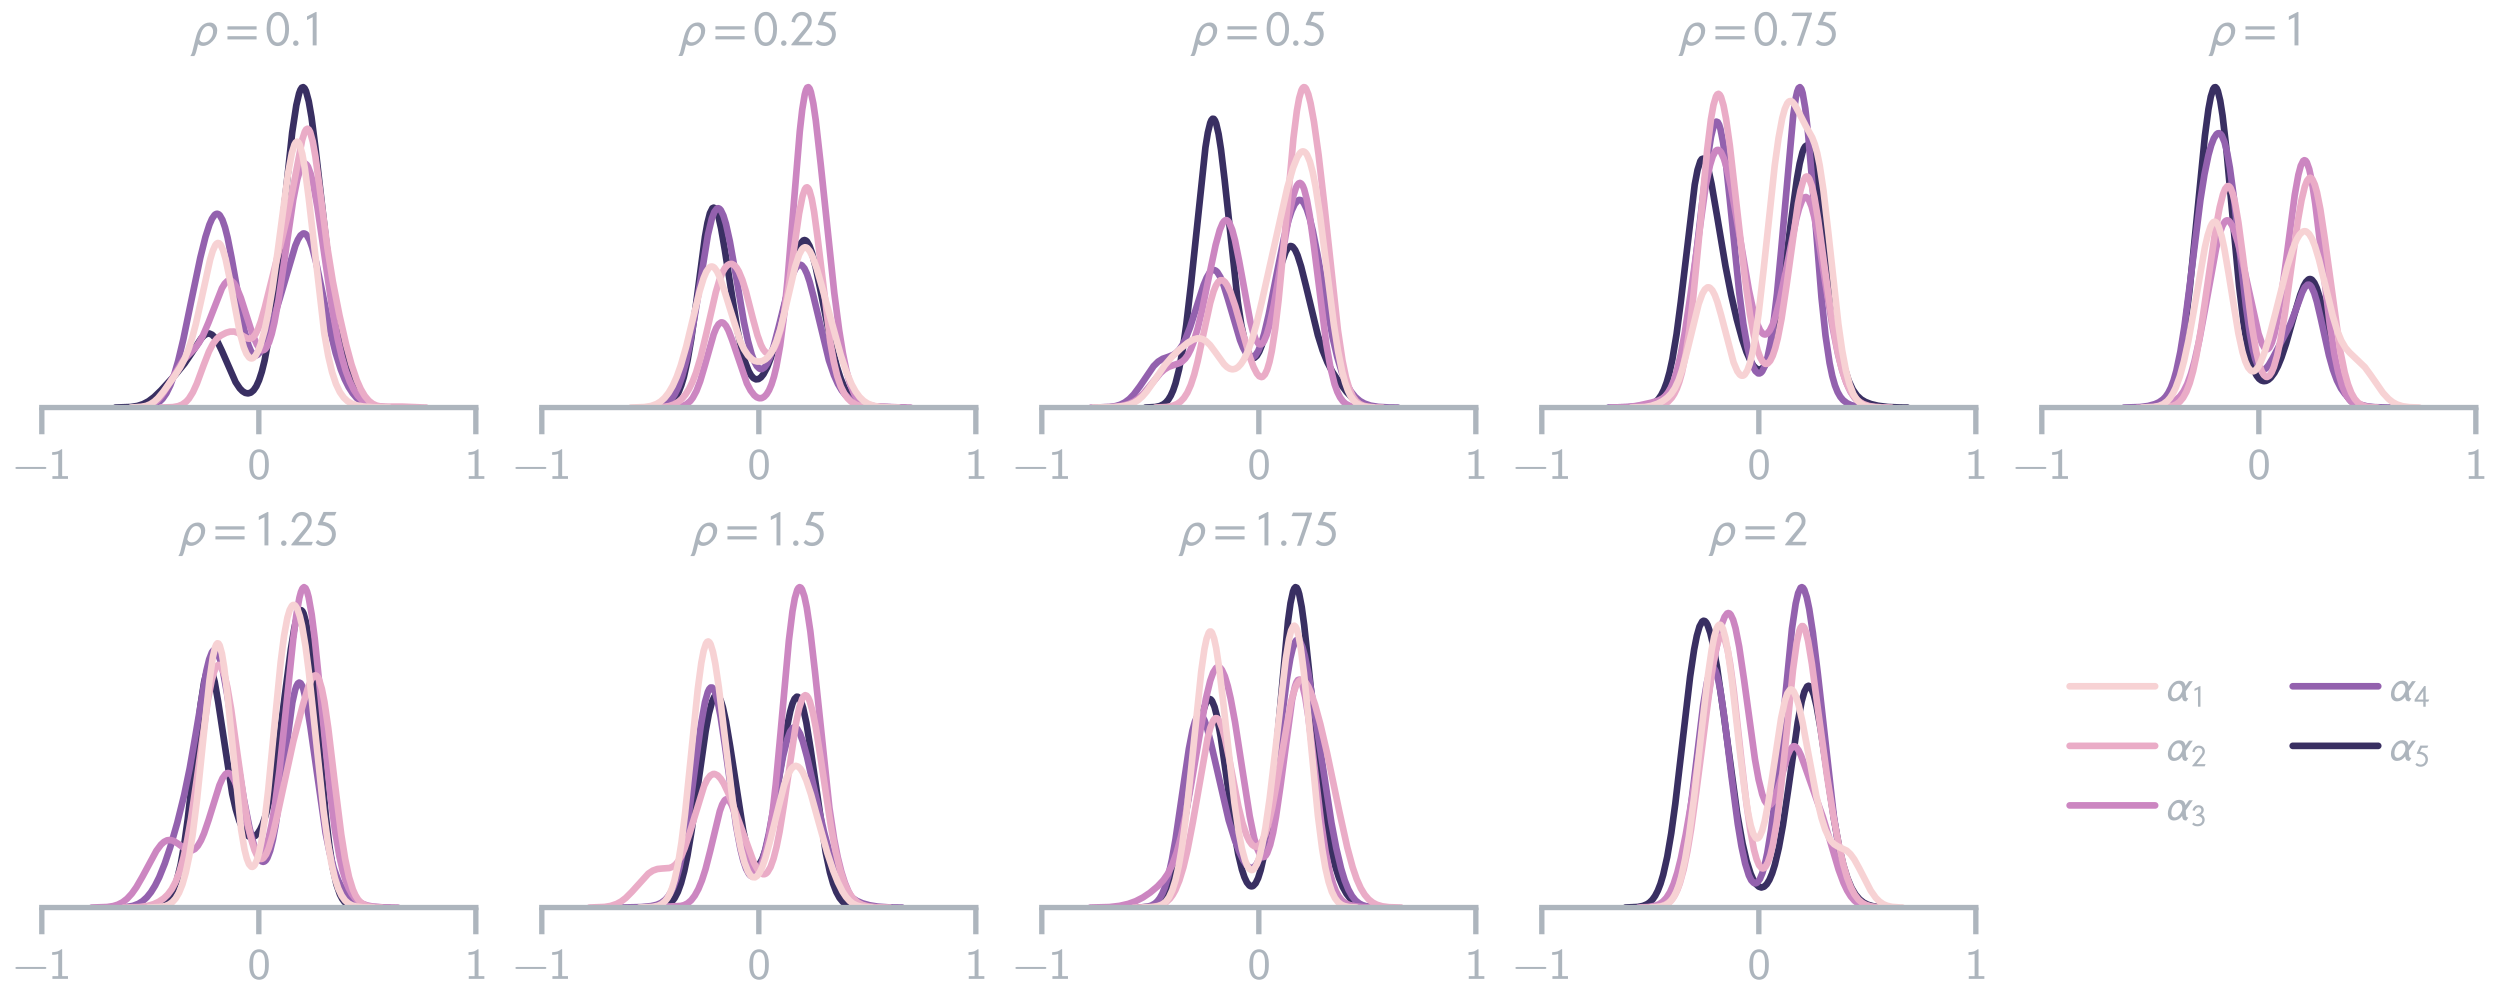 <?xml version="1.0" encoding="utf-8" standalone="no"?>
<!DOCTYPE svg PUBLIC "-//W3C//DTD SVG 1.1//EN"
  "http://www.w3.org/Graphics/SVG/1.1/DTD/svg11.dtd">
<svg xmlns:xlink="http://www.w3.org/1999/xlink" width="585pt" height="234pt" viewBox="0 0 585 234" xmlns="http://www.w3.org/2000/svg" version="1.1">
 <defs>
  <style type="text/css">*{stroke-linejoin: round; stroke-linecap: butt}</style>
 </defs>
 <g id="figure_1">
  <g id="patch_1">
   <path d="M 0 234
L 585 234
L 585 0
L 0 0
L 0 234
z
" style="fill: none"/>
  </g>
  <g id="axes_1">
   <g id="patch_2">
    <path d="M 9.785 95.369
L 111.345 95.369
L 111.345 16.65
L 9.785 16.65
L 9.785 95.369
z
" style="fill: none"/>
   </g>
   <g id="matplotlib.axis_1">
    <g id="xtick_1">
     <g id="line2d_1">
      <path d="M 9.785 95.369
L 9.785 16.65
" clip-path="url(#paeb51a127c)" style="fill: none"/>
     </g>
     <g id="line2d_2">
      <defs>
       <path id="m145b6cda80" d="M 0 0
L 0 6.25
" style="stroke: #adb5bd; stroke-width: 1.25"/>
      </defs>
      <g>
       <use xlink:href="#m145b6cda80" x="9.785" y="95.369" style="fill: #adb5bd; stroke: #adb5bd; stroke-width: 1.25"/>
      </g>
     </g>
     <g id="text_1">
      <!-- −1 -->
      <g style="fill: #adb5bd" transform="translate(3 112.059) scale(0.1 -0.1)">
       <defs>
        <path id="LMSans8-Regular-2212" d="M 4902 1600
C 4902 1747 4762 1747 4672 1747
L 608 1747
C 518 1747 378 1747 378 1600
C 378 1453 518 1453 608 1453
L 4672 1453
C 4762 1453 4902 1453 4902 1600
z
" transform="scale(0.016)"/>
        <path id="LMSans8-Regular-31" d="M 2906 0
L 2906 403
L 2054 403
L 2054 4333
L 1914 4333
C 1498 3949 973 3923 589 3910
L 589 3507
C 838 3514 1158 3526 1478 3654
L 1478 403
L 627 403
L 627 0
L 2906 0
z
" transform="scale(0.016)"/>
       </defs>
       <use xlink:href="#LMSans8-Regular-2212"/>
       <use xlink:href="#LMSans8-Regular-31" x="82.6"/>
      </g>
     </g>
    </g>
    <g id="xtick_2">
     <g id="line2d_3">
      <path d="M 60.565 95.369
L 60.565 16.65
" clip-path="url(#paeb51a127c)" style="fill: none"/>
     </g>
     <g id="line2d_4">
      <g>
       <use xlink:href="#m145b6cda80" x="60.565" y="95.369" style="fill: #adb5bd; stroke: #adb5bd; stroke-width: 1.25"/>
      </g>
     </g>
     <g id="text_2">
      <!-- 0 -->
      <g style="fill: #adb5bd" transform="translate(57.91 112.059) scale(0.1 -0.1)">
       <defs>
        <path id="LMSans8-Regular-30" d="M 3123 2080
C 3123 2387 3123 3136 2822 3661
C 2496 4237 2003 4333 1696 4333
C 1408 4333 909 4243 589 3693
C 282 3181 269 2483 269 2080
C 269 1606 294 1024 563 538
C 845 19 1318 -134 1696 -134
C 2336 -134 2688 237 2880 640
C 3104 1094 3123 1683 3123 2080
z
M 2566 2163
C 2566 1741 2566 1261 2413 851
C 2234 390 1907 288 1696 288
C 1427 288 1120 442 960 902
C 832 1293 826 1696 826 2163
C 826 2752 826 3910 1696 3910
C 2566 3910 2566 2752 2566 2163
z
" transform="scale(0.016)"/>
       </defs>
       <use xlink:href="#LMSans8-Regular-30"/>
      </g>
     </g>
    </g>
    <g id="xtick_3">
     <g id="line2d_5">
      <path d="M 111.345 95.369
L 111.345 16.65
" clip-path="url(#paeb51a127c)" style="fill: none"/>
     </g>
     <g id="line2d_6">
      <g>
       <use xlink:href="#m145b6cda80" x="111.345" y="95.369" style="fill: #adb5bd; stroke: #adb5bd; stroke-width: 1.25"/>
      </g>
     </g>
     <g id="text_3">
      <!-- 1 -->
      <g style="fill: #adb5bd" transform="translate(108.69 112.059) scale(0.1 -0.1)">
       <use xlink:href="#LMSans8-Regular-31"/>
      </g>
     </g>
    </g>
   </g>
   <g id="matplotlib.axis_2"/>
   <g id="line2d_7">
    <path d="M 27.034 95.364
L 30.586 95.24
L 32.201 94.979
L 33.493 94.557
L 34.785 93.87
L 36.076 92.893
L 37.691 91.334
L 41.243 87.441
L 43.181 85.075
L 44.796 82.688
L 47.056 79.235
L 47.702 78.541
L 48.348 78.121
L 48.994 78.039
L 49.64 78.332
L 50.286 79.004
L 50.932 80.022
L 51.901 82.052
L 55.13 89.423
L 56.099 90.873
L 56.745 91.535
L 57.391 91.937
L 58.036 92.06
L 58.682 91.875
L 59.328 91.339
L 59.974 90.392
L 60.62 88.965
L 61.266 86.983
L 61.912 84.376
L 62.881 79.185
L 63.849 72.424
L 65.141 61.275
L 68.371 31.011
L 69.339 24.635
L 69.985 21.872
L 70.308 21.009
L 70.631 20.515
L 70.954 20.399
L 71.277 20.665
L 71.6 21.312
L 72.246 23.703
L 72.892 27.423
L 73.861 34.942
L 77.736 68.915
L 78.705 75.017
L 79.674 79.913
L 80.642 83.805
L 81.611 86.9
L 82.58 89.361
L 83.549 91.291
L 84.518 92.755
L 85.486 93.806
L 86.455 94.507
L 87.424 94.933
L 88.716 95.218
L 90.654 95.347
L 91.299 95.358
L 91.299 95.358
" clip-path="url(#paeb51a127c)" style="fill: none; stroke: #392f62; stroke-width: 1.562; stroke-linecap: round"/>
   </g>
   <g id="line2d_8">
    <path d="M 31.016 95.363
L 34.063 95.25
L 35.282 95.044
L 36.196 94.732
L 37.11 94.194
L 38.024 93.327
L 38.938 92.016
L 39.852 90.151
L 40.766 87.657
L 41.68 84.512
L 42.898 79.411
L 44.726 70.557
L 46.859 60.346
L 48.077 55.457
L 48.991 52.594
L 49.601 51.201
L 50.21 50.317
L 50.515 50.09
L 50.819 50.02
L 51.124 50.114
L 51.429 50.378
L 52.038 51.435
L 52.647 53.192
L 53.257 55.605
L 54.171 60.235
L 57.217 77.4
L 58.131 80.767
L 58.741 82.207
L 59.35 82.989
L 59.655 83.145
L 59.959 83.153
L 60.264 83.025
L 60.873 82.403
L 61.483 81.374
L 62.397 79.276
L 63.615 75.828
L 65.443 69.883
L 69.099 57.52
L 69.709 56.087
L 70.318 55.095
L 70.927 54.638
L 71.232 54.633
L 71.537 54.785
L 71.841 55.096
L 72.451 56.194
L 73.06 57.894
L 73.974 61.394
L 75.193 67.209
L 77.325 77.674
L 78.544 82.608
L 79.763 86.491
L 80.677 88.765
L 81.591 90.574
L 82.505 91.99
L 83.419 93.074
L 84.333 93.878
L 85.247 94.449
L 86.465 94.927
L 87.989 95.219
L 90.121 95.345
L 91.645 95.364
L 91.645 95.364
" clip-path="url(#paeb51a127c)" style="fill: none; stroke: #9361ae; stroke-width: 1.562; stroke-linecap: round"/>
   </g>
   <g id="line2d_9">
    <path d="M 31.462 95.353
L 33.666 95.213
L 34.926 94.915
L 35.871 94.463
L 36.815 93.721
L 37.76 92.631
L 38.705 91.201
L 42.798 84.408
L 44.058 83.094
L 45.632 81.482
L 46.577 80.171
L 47.522 78.441
L 48.781 75.491
L 51.93 67.45
L 52.56 66.41
L 53.19 65.775
L 53.505 65.63
L 53.82 65.607
L 54.135 65.71
L 54.765 66.291
L 55.394 67.344
L 56.339 69.661
L 57.599 73.585
L 59.173 78.458
L 60.118 80.646
L 60.748 81.571
L 61.377 81.959
L 61.692 81.926
L 62.007 81.73
L 62.322 81.365
L 62.952 80.108
L 63.582 78.136
L 64.212 75.465
L 65.156 70.285
L 66.416 61.806
L 68.62 46.736
L 69.565 41.975
L 70.195 39.8
L 70.824 38.552
L 71.139 38.297
L 71.454 38.292
L 71.769 38.537
L 72.084 39.031
L 72.714 40.734
L 73.344 43.318
L 74.288 48.556
L 75.548 57.145
L 77.752 72.329
L 79.012 79.29
L 79.957 83.434
L 80.901 86.726
L 81.846 89.28
L 82.791 91.212
L 83.735 92.623
L 84.68 93.613
L 85.625 94.277
L 86.569 94.706
L 87.829 95.038
L 89.718 95.264
L 92.867 95.36
L 94.127 95.366
L 94.127 95.366
" clip-path="url(#paeb51a127c)" style="fill: none; stroke: #cc86c1; stroke-width: 1.562; stroke-linecap: round"/>
   </g>
   <g id="line2d_10">
    <path d="M 37.656 95.365
L 40.462 95.265
L 41.709 95.038
L 42.644 94.662
L 43.579 93.977
L 44.203 93.28
L 45.138 91.788
L 46.073 89.734
L 47.632 85.496
L 48.879 82.284
L 49.814 80.475
L 50.749 79.26
L 51.684 78.491
L 52.931 77.854
L 53.867 77.591
L 54.802 77.585
L 55.737 77.904
L 56.984 78.703
L 57.919 79.21
L 58.543 79.269
L 59.166 78.958
L 59.79 78.189
L 60.413 76.931
L 61.037 75.209
L 61.972 71.938
L 66.024 55.684
L 67.271 50.47
L 68.518 44.235
L 70.701 32.77
L 71.324 30.819
L 71.636 30.298
L 71.947 30.126
L 72.259 30.324
L 72.571 30.901
L 73.194 33.157
L 73.818 36.699
L 74.753 43.601
L 76.624 58.064
L 77.871 65.827
L 79.429 73.754
L 80.988 80.61
L 82.235 85.257
L 83.482 88.947
L 84.417 91.058
L 85.352 92.644
L 86.288 93.766
L 87.223 94.496
L 88.158 94.916
L 89.093 95.112
L 90.652 95.156
L 94.081 95.143
L 99.381 95.364
L 99.692 95.366
L 99.692 95.366
" clip-path="url(#paeb51a127c)" style="fill: none; stroke: #eaacc7; stroke-width: 1.562; stroke-linecap: round"/>
   </g>
   <g id="line2d_11">
    <path d="M 30.634 95.357
L 33.064 95.22
L 34.279 94.954
L 35.19 94.57
L 36.101 93.969
L 37.012 93.123
L 38.227 91.662
L 40.657 88.244
L 42.176 85.913
L 43.087 84.194
L 43.998 82.019
L 44.909 79.253
L 45.82 75.849
L 47.035 70.46
L 49.161 60.788
L 49.768 58.753
L 50.376 57.39
L 50.68 57.012
L 50.983 56.855
L 51.287 56.929
L 51.591 57.237
L 52.198 58.54
L 52.806 60.677
L 53.717 65.063
L 56.147 77.963
L 57.058 81.293
L 57.665 82.765
L 58.273 83.622
L 58.576 83.824
L 58.88 83.881
L 59.184 83.796
L 59.791 83.222
L 60.399 82.134
L 61.006 80.557
L 61.917 77.298
L 62.828 72.973
L 63.739 67.595
L 64.954 58.993
L 67.384 40.705
L 68.295 35.8
L 68.903 33.836
L 69.206 33.326
L 69.51 33.155
L 69.814 33.335
L 70.117 33.868
L 70.725 35.98
L 71.332 39.379
L 72.243 46.397
L 75.888 78.025
L 76.799 83.24
L 77.71 87.102
L 78.621 89.854
L 79.533 91.761
L 80.444 93.05
L 81.355 93.897
L 82.266 94.436
L 83.481 94.853
L 84.999 95.119
L 87.429 95.305
L 91.074 95.366
L 91.074 95.366
" clip-path="url(#paeb51a127c)" style="fill: none; stroke: #f7d2d4; stroke-width: 1.562; stroke-linecap: round"/>
   </g>
   <g id="patch_3">
    <path d="M 9.785 95.369
L 111.345 95.369
" style="fill: none; stroke: #adb5bd; stroke-width: 1.25; stroke-linejoin: miter; stroke-linecap: square"/>
   </g>
   <g id="text_4">
    <!-- $\rho=0.1$ -->
    <g style="fill: #adb5bd" transform="translate(44.927 10.65) scale(0.113 -0.113)">
     <defs>
      <path id="STIXNonUnicode-Italic-e1e8" d="M 38 -838
L 435 755
Q 576 1338 723 1709
Q 870 2080 1126 2381
Q 1619 2957 2304 2957
Q 2726 2957 2995 2669
Q 3264 2381 3264 1933
Q 3264 1171 2669 550
Q 2074 -70 1421 -70
Q 1062 -70 794 160
L 550 -813
Q 461 -1171 301 -1382
L -211 -1382
Q -32 -1120 38 -838
z
M 2726 1798
Q 2726 2118 2553 2310
Q 2381 2502 2099 2502
Q 1773 2502 1498 2176
Q 1331 1984 1216 1693
Q 1101 1402 947 781
Q 1094 384 1504 384
Q 1997 384 2361 819
Q 2726 1254 2726 1798
z
" transform="scale(0.016)"/>
      <path id="STIXGeneral-Regular-3d" d="M 4077 2048
L 307 2048
L 307 2470
L 4077 2470
L 4077 2048
z
M 4077 768
L 307 768
L 307 1190
L 4077 1190
L 4077 768
z
" transform="scale(0.016)"/>
      <path id="STIXGeneral-Regular-1d7e2" d="M 3053 2112
Q 3053 1523 2915 1046
Q 2778 570 2438 240
Q 2099 -90 1600 -90
Q 1203 -90 912 108
Q 621 307 461 643
Q 301 979 224 1353
Q 147 1728 147 2150
Q 147 2746 294 3222
Q 442 3699 787 4012
Q 1133 4326 1626 4326
Q 2253 4326 2653 3708
Q 3053 3091 3053 2112
z
M 2547 2112
Q 2547 2893 2288 3382
Q 2029 3872 1613 3872
Q 1139 3872 896 3376
Q 653 2880 653 2138
Q 653 1805 701 1507
Q 749 1210 854 944
Q 960 678 1152 521
Q 1344 365 1600 365
Q 1926 365 2147 627
Q 2368 890 2457 1270
Q 2547 1651 2547 2112
z
" transform="scale(0.016)"/>
      <path id="STIXGeneral-Regular-2e" d="M 1158 275
Q 1158 134 1052 32
Q 947 -70 800 -70
Q 653 -70 550 32
Q 448 134 448 281
Q 448 429 553 534
Q 659 640 806 640
Q 947 640 1052 531
Q 1158 422 1158 275
z
" transform="scale(0.016)"/>
      <path id="STIXGeneral-Regular-1d7e3" d="M 1933 0
L 1427 0
L 1427 3648
Q 1286 3584 1008 3440
Q 730 3296 691 3277
L 691 3744
L 1843 4333
L 1933 4301
L 1933 0
z
" transform="scale(0.016)"/>
     </defs>
     <use xlink:href="#STIXNonUnicode-Italic-e1e8" transform="translate(0 0.297)"/>
     <use xlink:href="#STIXGeneral-Regular-3d" transform="translate(68.52 0.297)"/>
     <use xlink:href="#STIXGeneral-Regular-1d7e2" transform="translate(152.14 0.297)"/>
     <use xlink:href="#STIXGeneral-Regular-2e" transform="translate(202.14 0.297)"/>
     <use xlink:href="#STIXGeneral-Regular-1d7e3" transform="translate(227.14 0.297)"/>
    </g>
   </g>
  </g>
  <g id="axes_2">
   <g id="patch_4">
    <path d="M 126.785 95.369
L 228.345 95.369
L 228.345 16.65
L 126.785 16.65
L 126.785 95.369
z
" style="fill: none"/>
   </g>
   <g id="matplotlib.axis_3">
    <g id="xtick_4">
     <g id="line2d_12">
      <path d="M 126.785 95.369
L 126.785 16.65
" clip-path="url(#p3cd7f5e1ff)" style="fill: none"/>
     </g>
     <g id="line2d_13">
      <g>
       <use xlink:href="#m145b6cda80" x="126.785" y="95.369" style="fill: #adb5bd; stroke: #adb5bd; stroke-width: 1.25"/>
      </g>
     </g>
     <g id="text_5">
      <!-- −1 -->
      <g style="fill: #adb5bd" transform="translate(120 112.059) scale(0.1 -0.1)">
       <use xlink:href="#LMSans8-Regular-2212"/>
       <use xlink:href="#LMSans8-Regular-31" x="82.6"/>
      </g>
     </g>
    </g>
    <g id="xtick_5">
     <g id="line2d_14">
      <path d="M 177.565 95.369
L 177.565 16.65
" clip-path="url(#p3cd7f5e1ff)" style="fill: none"/>
     </g>
     <g id="line2d_15">
      <g>
       <use xlink:href="#m145b6cda80" x="177.565" y="95.369" style="fill: #adb5bd; stroke: #adb5bd; stroke-width: 1.25"/>
      </g>
     </g>
     <g id="text_6">
      <!-- 0 -->
      <g style="fill: #adb5bd" transform="translate(174.91 112.059) scale(0.1 -0.1)">
       <use xlink:href="#LMSans8-Regular-30"/>
      </g>
     </g>
    </g>
    <g id="xtick_6">
     <g id="line2d_16">
      <path d="M 228.345 95.369
L 228.345 16.65
" clip-path="url(#p3cd7f5e1ff)" style="fill: none"/>
     </g>
     <g id="line2d_17">
      <g>
       <use xlink:href="#m145b6cda80" x="228.345" y="95.369" style="fill: #adb5bd; stroke: #adb5bd; stroke-width: 1.25"/>
      </g>
     </g>
     <g id="text_7">
      <!-- 1 -->
      <g style="fill: #adb5bd" transform="translate(225.69 112.059) scale(0.1 -0.1)">
       <use xlink:href="#LMSans8-Regular-31"/>
      </g>
     </g>
    </g>
   </g>
   <g id="matplotlib.axis_4"/>
   <g id="line2d_18">
    <path d="M 150.107 95.365
L 153.893 95.244
L 155.35 94.988
L 156.223 94.661
L 157.097 94.095
L 157.68 93.516
L 158.262 92.711
L 158.845 91.611
L 159.427 90.142
L 160.01 88.228
L 160.884 84.382
L 161.757 79.287
L 162.922 70.827
L 164.961 55.436
L 165.544 52.179
L 166.126 49.892
L 166.709 48.729
L 167 48.591
L 167.291 48.747
L 167.582 49.19
L 168.165 50.873
L 168.747 53.467
L 169.621 58.57
L 172.534 77.085
L 173.407 81.254
L 174.281 84.484
L 175.155 86.786
L 175.737 87.825
L 176.32 88.481
L 176.902 88.768
L 177.485 88.7
L 178.067 88.293
L 178.65 87.566
L 179.524 85.922
L 180.397 83.682
L 181.562 79.889
L 182.727 75.307
L 184.766 66.106
L 185.931 61.131
L 186.805 58.236
L 187.388 56.939
L 187.97 56.263
L 188.261 56.178
L 188.553 56.265
L 188.844 56.524
L 189.426 57.544
L 190.009 59.18
L 190.883 62.577
L 192.048 68.232
L 194.669 81.267
L 195.834 85.834
L 196.708 88.547
L 197.581 90.658
L 198.455 92.228
L 199.329 93.344
L 200.203 94.105
L 201.076 94.605
L 202.241 94.997
L 203.698 95.232
L 206.028 95.348
L 208.067 95.366
L 208.067 95.366
" clip-path="url(#p3cd7f5e1ff)" style="fill: none; stroke: #392f62; stroke-width: 1.562; stroke-linecap: round"/>
   </g>
   <g id="line2d_19">
    <path d="M 151.812 95.35
L 153.919 95.2
L 155.124 94.889
L 156.027 94.416
L 156.93 93.618
L 157.833 92.37
L 158.736 90.54
L 159.64 87.997
L 160.543 84.633
L 161.446 80.39
L 162.65 73.476
L 165.661 54.915
L 166.564 51.164
L 167.166 49.575
L 167.768 48.798
L 168.069 48.722
L 168.37 48.853
L 168.672 49.187
L 169.274 50.44
L 169.876 52.404
L 170.779 56.454
L 171.983 63.208
L 174.091 75.419
L 174.994 79.683
L 175.897 82.972
L 176.499 84.563
L 177.101 85.657
L 177.703 86.249
L 178.005 86.358
L 178.306 86.343
L 178.908 85.948
L 179.51 85.08
L 180.112 83.77
L 181.015 81.075
L 182.219 76.487
L 184.628 66.817
L 185.531 64.115
L 186.133 62.856
L 186.735 62.117
L 187.036 61.96
L 187.338 61.95
L 187.639 62.091
L 188.241 62.818
L 188.843 64.112
L 189.445 65.909
L 190.348 69.329
L 193.961 84.299
L 195.165 87.824
L 196.068 89.831
L 196.972 91.357
L 197.875 92.481
L 198.778 93.29
L 199.982 94.017
L 201.187 94.476
L 202.993 94.879
L 205.703 95.186
L 209.315 95.348
L 211.724 95.366
L 211.724 95.366
" clip-path="url(#p3cd7f5e1ff)" style="fill: none; stroke: #9361ae; stroke-width: 1.562; stroke-linecap: round"/>
   </g>
   <g id="line2d_20">
    <path d="M 155.781 95.365
L 158.659 95.241
L 159.811 94.984
L 160.674 94.569
L 161.537 93.828
L 162.113 93.079
L 162.976 91.471
L 163.84 89.212
L 164.991 85.308
L 167.006 78.208
L 167.581 76.785
L 168.157 75.846
L 168.733 75.444
L 169.02 75.448
L 169.308 75.586
L 169.884 76.236
L 170.459 77.327
L 171.323 79.584
L 174.777 89.729
L 175.64 91.371
L 176.503 92.496
L 177.079 92.958
L 177.655 93.183
L 178.23 93.158
L 178.806 92.86
L 179.382 92.258
L 179.957 91.309
L 180.533 89.958
L 181.108 88.134
L 181.684 85.749
L 182.547 80.898
L 183.411 74.233
L 184.274 65.613
L 185.426 51.645
L 187.152 30.716
L 187.728 25.609
L 188.304 22.135
L 188.591 21.084
L 188.879 20.507
L 189.167 20.399
L 189.455 20.746
L 189.743 21.523
L 190.318 24.229
L 190.894 28.187
L 192.045 38.425
L 195.211 68.455
L 196.362 77.253
L 197.226 82.626
L 198.089 86.844
L 198.953 89.936
L 199.816 92.048
L 200.679 93.401
L 201.543 94.222
L 202.406 94.693
L 203.558 94.994
L 205.284 95.111
L 210.465 95.331
L 213.055 95.366
L 213.055 95.366
" clip-path="url(#p3cd7f5e1ff)" style="fill: none; stroke: #cc86c1; stroke-width: 1.562; stroke-linecap: round"/>
   </g>
   <g id="line2d_21">
    <path d="M 151.52 95.366
L 155.039 95.261
L 156.664 94.996
L 157.746 94.616
L 158.829 93.968
L 159.641 93.245
L 160.453 92.262
L 161.265 90.962
L 162.078 89.28
L 162.89 87.144
L 163.972 83.512
L 165.326 77.844
L 167.491 68.404
L 168.304 65.657
L 169.116 63.628
L 169.657 62.693
L 170.198 62.079
L 170.74 61.773
L 171.281 61.765
L 171.823 62.056
L 172.364 62.652
L 172.905 63.565
L 173.718 65.532
L 174.53 68.149
L 176.154 74.468
L 177.237 78.414
L 178.049 80.683
L 178.59 81.748
L 179.131 82.416
L 179.673 82.68
L 180.214 82.544
L 180.756 82.018
L 181.297 81.11
L 181.838 79.817
L 182.651 77.131
L 183.463 73.491
L 184.275 68.871
L 185.628 59.455
L 186.982 49.991
L 187.794 45.865
L 188.335 44.281
L 188.606 43.908
L 188.877 43.834
L 189.147 44.064
L 189.418 44.599
L 189.959 46.553
L 190.501 49.57
L 191.313 55.619
L 194.29 80.046
L 195.103 84.609
L 195.915 87.993
L 196.727 90.394
L 197.539 92.055
L 198.351 93.197
L 199.163 93.98
L 200.246 94.65
L 201.329 95.031
L 202.682 95.258
L 204.848 95.357
L 205.389 95.363
L 205.389 95.363
" clip-path="url(#p3cd7f5e1ff)" style="fill: none; stroke: #eaacc7; stroke-width: 1.562; stroke-linecap: round"/>
   </g>
   <g id="line2d_22">
    <path d="M 147.662 95.362
L 150.809 95.248
L 152.382 94.988
L 153.64 94.53
L 154.584 93.952
L 155.528 93.099
L 156.472 91.897
L 157.416 90.274
L 158.36 88.162
L 159.304 85.508
L 160.562 81.123
L 162.135 74.626
L 163.708 68.16
L 164.652 65.065
L 165.282 63.581
L 165.911 62.661
L 166.225 62.429
L 166.54 62.352
L 166.855 62.428
L 167.169 62.654
L 167.799 63.526
L 168.428 64.887
L 169.372 67.612
L 173.147 79.687
L 174.091 81.721
L 175.035 83.175
L 175.979 84.091
L 176.608 84.44
L 177.237 84.606
L 177.867 84.603
L 178.496 84.431
L 179.125 84.074
L 179.754 83.499
L 180.384 82.66
L 181.013 81.507
L 181.642 79.999
L 182.586 77.034
L 183.844 71.943
L 186.047 62.46
L 186.991 59.58
L 187.62 58.399
L 187.935 58.056
L 188.249 57.883
L 188.564 57.876
L 188.878 58.031
L 189.508 58.791
L 190.137 60.075
L 191.081 62.741
L 192.339 67.113
L 196.744 83.137
L 198.003 86.892
L 199.261 89.902
L 200.205 91.622
L 201.149 92.905
L 202.093 93.813
L 203.037 94.425
L 204.295 94.914
L 205.868 95.206
L 208.071 95.339
L 210.273 95.365
L 210.273 95.365
" clip-path="url(#p3cd7f5e1ff)" style="fill: none; stroke: #f7d2d4; stroke-width: 1.562; stroke-linecap: round"/>
   </g>
   <g id="patch_5">
    <path d="M 126.785 95.369
L 228.345 95.369
" style="fill: none; stroke: #adb5bd; stroke-width: 1.25; stroke-linejoin: miter; stroke-linecap: square"/>
   </g>
   <g id="text_8">
    <!-- $\rho=0.25$ -->
    <g style="fill: #adb5bd" transform="translate(159.115 10.65) scale(0.113 -0.113)">
     <defs>
      <path id="STIXGeneral-Regular-1d7e4" d="M 3002 454
L 2816 0
L 224 0
L 224 134
L 1344 1504
L 1344 1498
L 1702 1933
Q 1952 2234 2054 2365
Q 2157 2496 2253 2685
Q 2349 2874 2349 3040
Q 2349 3437 2134 3654
Q 1920 3872 1549 3872
Q 1254 3872 1008 3629
Q 762 3386 698 2938
L 237 3046
Q 339 3616 716 3971
Q 1094 4326 1594 4326
Q 2150 4326 2502 3980
Q 2854 3635 2854 3142
Q 2854 2784 2720 2525
Q 2586 2266 2157 1728
L 1133 454
L 3002 454
z
" transform="scale(0.016)"/>
      <path id="STIXGeneral-Regular-1d7e7" d="M 2931 4326
L 2726 3872
L 1594 3872
L 1184 3059
Q 1914 2957 2384 2544
Q 2854 2131 2854 1446
Q 2854 813 2422 361
Q 1990 -90 1344 -90
Q 640 -90 230 358
L 531 717
Q 858 365 1312 365
Q 1786 365 2067 688
Q 2349 1011 2349 1446
Q 2349 1920 1926 2253
Q 1498 2605 602 2605
L 512 2714
L 1254 4326
L 2931 4326
z
" transform="scale(0.016)"/>
     </defs>
     <use xlink:href="#STIXNonUnicode-Italic-e1e8" transform="translate(0 0.406)"/>
     <use xlink:href="#STIXGeneral-Regular-3d" transform="translate(68.52 0.406)"/>
     <use xlink:href="#STIXGeneral-Regular-1d7e2" transform="translate(152.14 0.406)"/>
     <use xlink:href="#STIXGeneral-Regular-2e" transform="translate(202.14 0.406)"/>
     <use xlink:href="#STIXGeneral-Regular-1d7e4" transform="translate(227.14 0.406)"/>
     <use xlink:href="#STIXGeneral-Regular-1d7e7" transform="translate(277.14 0.406)"/>
    </g>
   </g>
  </g>
  <g id="axes_3">
   <g id="patch_6">
    <path d="M 243.785 95.369
L 345.345 95.369
L 345.345 16.65
L 243.785 16.65
L 243.785 95.369
z
" style="fill: none"/>
   </g>
   <g id="matplotlib.axis_5">
    <g id="xtick_7">
     <g id="line2d_23">
      <path d="M 243.785 95.369
L 243.785 16.65
" clip-path="url(#p4b638dc1a0)" style="fill: none"/>
     </g>
     <g id="line2d_24">
      <g>
       <use xlink:href="#m145b6cda80" x="243.785" y="95.369" style="fill: #adb5bd; stroke: #adb5bd; stroke-width: 1.25"/>
      </g>
     </g>
     <g id="text_9">
      <!-- −1 -->
      <g style="fill: #adb5bd" transform="translate(237 112.059) scale(0.1 -0.1)">
       <use xlink:href="#LMSans8-Regular-2212"/>
       <use xlink:href="#LMSans8-Regular-31" x="82.6"/>
      </g>
     </g>
    </g>
    <g id="xtick_8">
     <g id="line2d_25">
      <path d="M 294.565 95.369
L 294.565 16.65
" clip-path="url(#p4b638dc1a0)" style="fill: none"/>
     </g>
     <g id="line2d_26">
      <g>
       <use xlink:href="#m145b6cda80" x="294.565" y="95.369" style="fill: #adb5bd; stroke: #adb5bd; stroke-width: 1.25"/>
      </g>
     </g>
     <g id="text_10">
      <!-- 0 -->
      <g style="fill: #adb5bd" transform="translate(291.91 112.059) scale(0.1 -0.1)">
       <use xlink:href="#LMSans8-Regular-30"/>
      </g>
     </g>
    </g>
    <g id="xtick_9">
     <g id="line2d_27">
      <path d="M 345.345 95.369
L 345.345 16.65
" clip-path="url(#p4b638dc1a0)" style="fill: none"/>
     </g>
     <g id="line2d_28">
      <g>
       <use xlink:href="#m145b6cda80" x="345.345" y="95.369" style="fill: #adb5bd; stroke: #adb5bd; stroke-width: 1.25"/>
      </g>
     </g>
     <g id="text_11">
      <!-- 1 -->
      <g style="fill: #adb5bd" transform="translate(342.69 112.059) scale(0.1 -0.1)">
       <use xlink:href="#LMSans8-Regular-31"/>
      </g>
     </g>
    </g>
   </g>
   <g id="matplotlib.axis_6"/>
   <g id="line2d_29">
    <path d="M 268.075 95.36
L 270.315 95.246
L 271.434 95.001
L 272.274 94.595
L 272.834 94.148
L 273.394 93.499
L 273.954 92.588
L 274.514 91.347
L 275.073 89.708
L 275.913 86.362
L 276.753 81.805
L 277.593 75.964
L 278.713 66.324
L 282.072 34.503
L 282.632 31.05
L 283.191 28.76
L 283.471 28.103
L 283.751 27.788
L 284.031 27.823
L 284.311 28.208
L 284.591 28.936
L 285.151 31.373
L 285.711 34.969
L 286.551 42.011
L 289.63 70.547
L 290.47 76.06
L 291.31 80.064
L 291.869 81.9
L 292.429 83.097
L 292.989 83.69
L 293.269 83.772
L 293.549 83.72
L 294.109 83.232
L 294.669 82.273
L 295.229 80.893
L 296.068 78.147
L 297.188 73.538
L 299.987 61.339
L 300.827 58.942
L 301.387 57.977
L 301.947 57.58
L 302.227 57.601
L 302.507 57.765
L 303.067 58.509
L 303.627 59.756
L 304.466 62.398
L 305.586 66.866
L 308.385 78.458
L 309.505 82.037
L 310.625 84.81
L 311.745 86.955
L 313.144 89.128
L 315.104 91.708
L 316.504 93.204
L 317.623 94.098
L 318.743 94.704
L 319.863 95.062
L 321.262 95.272
L 323.782 95.362
L 323.782 95.362
" clip-path="url(#p4b638dc1a0)" style="fill: none; stroke: #392f62; stroke-width: 1.562; stroke-linecap: round"/>
   </g>
   <g id="line2d_30">
    <path d="M 256.447 95.361
L 259.642 95.241
L 261.062 95.022
L 262.127 94.701
L 263.192 94.174
L 264.257 93.38
L 265.322 92.28
L 266.742 90.37
L 269.936 85.681
L 271.001 84.622
L 272.066 83.959
L 273.486 83.463
L 274.551 83.036
L 275.261 82.551
L 275.971 81.808
L 276.681 80.751
L 277.391 79.353
L 278.456 76.642
L 279.876 72.209
L 281.651 66.684
L 282.361 64.974
L 283.07 63.778
L 283.425 63.412
L 283.78 63.213
L 284.135 63.188
L 284.49 63.34
L 284.845 63.667
L 285.555 64.819
L 286.265 66.555
L 287.33 69.941
L 290.17 79.589
L 290.88 81.36
L 291.59 82.671
L 292.3 83.452
L 292.655 83.625
L 293.01 83.645
L 293.365 83.507
L 293.72 83.208
L 294.43 82.115
L 295.14 80.367
L 295.85 77.999
L 296.915 73.462
L 298.69 64.389
L 300.464 55.63
L 301.529 51.449
L 302.239 49.315
L 302.949 47.79
L 303.659 46.94
L 304.014 46.786
L 304.369 46.822
L 304.724 47.054
L 305.079 47.483
L 305.789 48.94
L 306.499 51.166
L 307.209 54.086
L 308.274 59.471
L 311.824 78.963
L 312.889 83.457
L 313.954 87
L 315.019 89.658
L 316.083 91.573
L 317.148 92.908
L 318.213 93.815
L 319.278 94.419
L 320.698 94.906
L 322.473 95.205
L 324.958 95.341
L 327.088 95.364
L 327.088 95.364
" clip-path="url(#p4b638dc1a0)" style="fill: none; stroke: #9361ae; stroke-width: 1.562; stroke-linecap: round"/>
   </g>
   <g id="line2d_31">
    <path d="M 255.332 95.366
L 260.187 95.248
L 262.452 94.985
L 264.07 94.565
L 265.365 93.96
L 266.335 93.284
L 267.63 92.05
L 269.248 90.082
L 271.513 87.314
L 272.484 86.444
L 273.455 85.852
L 274.75 85.392
L 276.044 84.94
L 276.691 84.538
L 277.338 83.916
L 277.986 83.001
L 278.633 81.738
L 279.28 80.089
L 280.251 76.876
L 281.222 72.858
L 282.84 65.018
L 284.458 57.331
L 285.429 53.804
L 286.076 52.264
L 286.4 51.795
L 286.723 51.546
L 287.047 51.527
L 287.371 51.745
L 287.694 52.2
L 288.342 53.8
L 288.989 56.233
L 289.96 61.066
L 292.549 75.14
L 293.196 77.667
L 293.843 79.461
L 294.49 80.435
L 294.814 80.602
L 295.138 80.554
L 295.461 80.293
L 295.785 79.823
L 296.432 78.287
L 297.079 76.021
L 298.05 71.487
L 299.345 64.014
L 301.61 50.477
L 302.581 46.023
L 303.228 43.989
L 303.552 43.325
L 303.875 42.926
L 304.199 42.809
L 304.522 42.989
L 304.846 43.474
L 305.17 44.269
L 305.817 46.765
L 306.464 50.375
L 307.435 57.407
L 310.348 80.467
L 311.318 85.976
L 312.289 89.887
L 312.937 91.701
L 313.584 92.998
L 314.231 93.888
L 314.878 94.476
L 315.849 94.976
L 316.82 95.209
L 318.438 95.339
L 319.733 95.362
L 319.733 95.362
" clip-path="url(#p4b638dc1a0)" style="fill: none; stroke: #cc86c1; stroke-width: 1.562; stroke-linecap: round"/>
   </g>
   <g id="line2d_32">
    <path d="M 270.37 95.361
L 273.04 95.233
L 274.374 94.966
L 275.442 94.52
L 276.243 93.964
L 277.043 93.122
L 277.844 91.876
L 278.645 90.09
L 279.446 87.654
L 280.246 84.547
L 281.581 78.283
L 283.182 70.9
L 283.983 68.147
L 284.517 66.837
L 285.051 65.98
L 285.585 65.575
L 286.118 65.599
L 286.652 66.018
L 287.186 66.791
L 287.987 68.519
L 289.055 71.646
L 290.656 77.304
L 292.524 83.701
L 293.325 85.862
L 294.126 87.423
L 294.66 88.037
L 295.194 88.235
L 295.46 88.158
L 295.994 87.606
L 296.528 86.465
L 297.062 84.667
L 297.596 82.155
L 298.397 76.977
L 299.197 70.142
L 300.265 58.922
L 302.667 32.318
L 303.468 25.942
L 304.002 22.969
L 304.536 21.121
L 304.803 20.621
L 305.069 20.399
L 305.336 20.442
L 305.603 20.74
L 306.137 22.032
L 306.671 24.14
L 307.472 28.535
L 308.539 36.149
L 309.874 47.729
L 313.077 77.305
L 314.145 84.413
L 314.945 88.271
L 315.746 90.974
L 316.547 92.749
L 317.348 93.853
L 318.148 94.513
L 318.949 94.897
L 320.017 95.167
L 321.618 95.321
L 323.487 95.362
L 323.487 95.362
" clip-path="url(#p4b638dc1a0)" style="fill: none; stroke: #eaacc7; stroke-width: 1.562; stroke-linecap: round"/>
   </g>
   <g id="line2d_33">
    <path d="M 255.809 95.366
L 260.748 95.253
L 263.053 94.984
L 264.371 94.648
L 265.359 94.234
L 266.346 93.616
L 267.334 92.745
L 268.322 91.607
L 269.639 89.752
L 272.603 85.391
L 274.25 83.477
L 276.225 81.591
L 277.872 80.251
L 279.189 79.466
L 280.177 79.182
L 280.835 79.19
L 281.494 79.385
L 282.153 79.778
L 283.141 80.727
L 284.458 82.498
L 286.434 85.229
L 287.092 85.87
L 287.751 86.282
L 288.409 86.43
L 289.068 86.298
L 289.726 85.879
L 290.385 85.17
L 291.044 84.168
L 292.032 82.096
L 293.019 79.317
L 294.007 75.841
L 295.325 70.304
L 301.252 43.84
L 302.569 39.291
L 303.557 36.812
L 304.216 35.797
L 304.545 35.521
L 304.874 35.417
L 305.203 35.496
L 305.533 35.769
L 305.862 36.245
L 306.521 37.838
L 307.179 40.305
L 307.838 43.629
L 308.826 50.031
L 310.472 63.037
L 312.119 75.872
L 313.107 82.193
L 314.094 87.071
L 314.753 89.516
L 315.412 91.377
L 316.07 92.739
L 316.729 93.696
L 317.387 94.343
L 318.375 94.91
L 319.363 95.18
L 321.01 95.334
L 321.339 95.344
L 321.339 95.344
" clip-path="url(#p4b638dc1a0)" style="fill: none; stroke: #f7d2d4; stroke-width: 1.562; stroke-linecap: round"/>
   </g>
   <g id="patch_7">
    <path d="M 243.785 95.369
L 345.345 95.369
" style="fill: none; stroke: #adb5bd; stroke-width: 1.25; stroke-linejoin: miter; stroke-linecap: square"/>
   </g>
   <g id="text_12">
    <!-- $\rho=0.5$ -->
    <g style="fill: #adb5bd" transform="translate(278.927 10.65) scale(0.113 -0.113)">
     <use xlink:href="#STIXNonUnicode-Italic-e1e8" transform="translate(0 0.406)"/>
     <use xlink:href="#STIXGeneral-Regular-3d" transform="translate(68.52 0.406)"/>
     <use xlink:href="#STIXGeneral-Regular-1d7e2" transform="translate(152.14 0.406)"/>
     <use xlink:href="#STIXGeneral-Regular-2e" transform="translate(202.14 0.406)"/>
     <use xlink:href="#STIXGeneral-Regular-1d7e7" transform="translate(227.14 0.406)"/>
    </g>
   </g>
  </g>
  <g id="axes_4">
   <g id="patch_8">
    <path d="M 360.785 95.369
L 462.345 95.369
L 462.345 16.65
L 360.785 16.65
L 360.785 95.369
z
" style="fill: none"/>
   </g>
   <g id="matplotlib.axis_7">
    <g id="xtick_10">
     <g id="line2d_34">
      <path d="M 360.785 95.369
L 360.785 16.65
" clip-path="url(#p198029bc3e)" style="fill: none"/>
     </g>
     <g id="line2d_35">
      <g>
       <use xlink:href="#m145b6cda80" x="360.785" y="95.369" style="fill: #adb5bd; stroke: #adb5bd; stroke-width: 1.25"/>
      </g>
     </g>
     <g id="text_13">
      <!-- −1 -->
      <g style="fill: #adb5bd" transform="translate(354 112.059) scale(0.1 -0.1)">
       <use xlink:href="#LMSans8-Regular-2212"/>
       <use xlink:href="#LMSans8-Regular-31" x="82.6"/>
      </g>
     </g>
    </g>
    <g id="xtick_11">
     <g id="line2d_36">
      <path d="M 411.565 95.369
L 411.565 16.65
" clip-path="url(#p198029bc3e)" style="fill: none"/>
     </g>
     <g id="line2d_37">
      <g>
       <use xlink:href="#m145b6cda80" x="411.565" y="95.369" style="fill: #adb5bd; stroke: #adb5bd; stroke-width: 1.25"/>
      </g>
     </g>
     <g id="text_14">
      <!-- 0 -->
      <g style="fill: #adb5bd" transform="translate(408.91 112.059) scale(0.1 -0.1)">
       <use xlink:href="#LMSans8-Regular-30"/>
      </g>
     </g>
    </g>
    <g id="xtick_12">
     <g id="line2d_38">
      <path d="M 462.345 95.369
L 462.345 16.65
" clip-path="url(#p198029bc3e)" style="fill: none"/>
     </g>
     <g id="line2d_39">
      <g>
       <use xlink:href="#m145b6cda80" x="462.345" y="95.369" style="fill: #adb5bd; stroke: #adb5bd; stroke-width: 1.25"/>
      </g>
     </g>
     <g id="text_15">
      <!-- 1 -->
      <g style="fill: #adb5bd" transform="translate(459.69 112.059) scale(0.1 -0.1)">
       <use xlink:href="#LMSans8-Regular-31"/>
      </g>
     </g>
    </g>
   </g>
   <g id="matplotlib.axis_8"/>
   <g id="line2d_40">
    <path d="M 381.186 95.359
L 384.132 95.239
L 385.441 95.02
L 386.423 94.679
L 387.405 94.059
L 388.059 93.405
L 388.714 92.476
L 389.368 91.181
L 390.023 89.42
L 390.678 87.087
L 391.332 84.086
L 392.314 78.206
L 393.296 70.723
L 396.569 43.206
L 397.224 39.768
L 397.879 37.713
L 398.206 37.237
L 398.533 37.128
L 398.86 37.375
L 399.188 37.958
L 399.842 40.014
L 400.497 43.019
L 401.806 50.622
L 403.77 62.312
L 405.079 68.98
L 406.389 74.676
L 407.698 79.454
L 408.68 82.359
L 409.662 84.571
L 410.316 85.609
L 410.971 86.261
L 411.626 86.498
L 411.953 86.45
L 412.608 85.997
L 413.262 85.033
L 413.917 83.515
L 414.571 81.402
L 415.226 78.664
L 416.208 73.38
L 417.19 66.803
L 419.154 51.451
L 420.463 41.982
L 421.118 38.299
L 421.772 35.656
L 422.1 34.787
L 422.427 34.243
L 422.754 34.034
L 423.081 34.163
L 423.409 34.63
L 423.736 35.426
L 424.391 37.944
L 425.045 41.546
L 426.027 48.457
L 429.628 76.18
L 430.61 81.716
L 431.592 85.974
L 432.573 89.057
L 433.555 91.173
L 434.537 92.564
L 435.519 93.46
L 436.501 94.044
L 437.81 94.548
L 439.447 94.942
L 441.738 95.235
L 444.684 95.352
L 446.32 95.365
L 446.32 95.365
" clip-path="url(#p198029bc3e)" style="fill: none; stroke: #392f62; stroke-width: 1.562; stroke-linecap: round"/>
   </g>
   <g id="line2d_41">
    <path d="M 376.409 95.365
L 380.823 95.255
L 383.976 94.948
L 386.499 94.499
L 387.76 94.085
L 388.706 93.587
L 389.652 92.81
L 390.282 92.059
L 390.913 91.053
L 391.544 89.729
L 392.174 88.024
L 393.12 84.632
L 394.066 80.123
L 395.012 74.445
L 396.273 65.155
L 398.165 48.73
L 399.427 38.134
L 400.372 32.026
L 401.003 29.469
L 401.318 28.757
L 401.634 28.458
L 401.949 28.588
L 402.264 29.155
L 402.58 30.154
L 403.21 33.38
L 403.841 38.033
L 404.787 46.862
L 406.994 68.571
L 407.94 75.778
L 408.886 81.15
L 409.517 83.751
L 410.147 85.63
L 410.778 86.829
L 411.408 87.366
L 411.724 87.383
L 412.039 87.225
L 412.354 86.887
L 412.985 85.635
L 413.616 83.549
L 414.246 80.546
L 414.877 76.559
L 415.823 68.686
L 416.769 58.767
L 419.607 27.058
L 420.237 22.795
L 420.553 21.424
L 420.868 20.617
L 421.183 20.399
L 421.499 20.782
L 421.814 21.763
L 422.444 25.429
L 423.075 31.078
L 424.021 42.141
L 426.228 69.628
L 427.174 78.53
L 428.12 84.945
L 428.751 87.973
L 429.381 90.186
L 430.012 91.76
L 430.643 92.861
L 431.273 93.623
L 432.219 94.355
L 433.165 94.787
L 434.426 95.106
L 436.318 95.304
L 439.156 95.365
L 439.156 95.365
" clip-path="url(#p198029bc3e)" style="fill: none; stroke: #9361ae; stroke-width: 1.562; stroke-linecap: round"/>
   </g>
   <g id="line2d_42">
    <path d="M 376.996 95.365
L 380.905 95.249
L 383.185 94.945
L 386.443 94.212
L 388.071 93.732
L 389.049 93.213
L 389.7 92.653
L 390.352 91.835
L 391.003 90.679
L 391.654 89.109
L 392.306 87.06
L 393.283 83.001
L 394.26 77.735
L 395.563 69.081
L 399.147 43.452
L 400.124 38.714
L 400.775 36.59
L 401.427 35.373
L 401.752 35.111
L 402.078 35.077
L 402.404 35.268
L 402.73 35.674
L 403.381 37.094
L 404.033 39.243
L 405.01 43.58
L 406.313 50.779
L 409.244 67.915
L 410.222 72.441
L 411.199 75.791
L 411.85 77.264
L 412.502 78.089
L 412.828 78.257
L 413.153 78.262
L 413.479 78.108
L 414.131 77.339
L 414.782 75.988
L 415.434 74.109
L 416.411 70.431
L 417.714 64.307
L 420.32 51.268
L 420.971 48.81
L 421.623 47.06
L 421.948 46.504
L 422.274 46.182
L 422.6 46.106
L 422.926 46.282
L 423.251 46.713
L 423.903 48.318
L 424.554 50.835
L 425.531 55.964
L 427.16 66.348
L 428.789 76.372
L 430.092 82.877
L 431.069 86.669
L 432.046 89.563
L 433.023 91.667
L 434.001 93.12
L 434.978 94.071
L 435.955 94.661
L 436.932 95.005
L 438.235 95.234
L 440.515 95.351
L 441.818 95.364
L 441.818 95.364
" clip-path="url(#p198029bc3e)" style="fill: none; stroke: #cc86c1; stroke-width: 1.562; stroke-linecap: round"/>
   </g>
   <g id="line2d_43">
    <path d="M 383.821 95.363
L 387.068 95.237
L 388.544 94.953
L 389.43 94.599
L 390.316 94.011
L 391.202 93.062
L 391.792 92.145
L 392.382 90.92
L 392.973 89.303
L 393.563 87.201
L 394.449 82.926
L 395.335 77.07
L 396.221 69.542
L 397.401 57.347
L 399.468 35.138
L 400.354 27.947
L 400.944 24.601
L 401.535 22.588
L 401.83 22.103
L 402.125 21.964
L 402.42 22.167
L 402.716 22.7
L 403.306 24.694
L 403.897 27.789
L 404.782 34.066
L 406.258 47.057
L 408.325 65.277
L 409.506 73.616
L 410.392 78.441
L 411.277 81.962
L 411.868 83.583
L 412.458 84.633
L 413.049 85.12
L 413.344 85.155
L 413.639 85.051
L 414.23 84.425
L 414.82 83.236
L 415.411 81.475
L 416.001 79.133
L 416.887 74.549
L 418.068 66.703
L 420.725 47.582
L 421.315 44.571
L 421.906 42.47
L 422.496 41.41
L 422.792 41.292
L 423.087 41.451
L 423.382 41.883
L 423.973 43.532
L 424.563 46.128
L 425.449 51.431
L 426.925 62.31
L 428.696 74.988
L 429.877 81.656
L 430.763 85.51
L 431.649 88.458
L 432.534 90.64
L 433.42 92.21
L 434.306 93.314
L 435.191 94.07
L 436.077 94.576
L 437.258 94.983
L 438.734 95.231
L 441.096 95.35
L 442.572 95.365
L 442.572 95.365
" clip-path="url(#p198029bc3e)" style="fill: none; stroke: #eaacc7; stroke-width: 1.562; stroke-linecap: round"/>
   </g>
   <g id="line2d_44">
    <path d="M 381.715 95.363
L 384.927 95.23
L 386.387 94.974
L 387.846 94.481
L 389.014 93.881
L 390.182 93.034
L 391.058 92.123
L 391.934 90.81
L 392.81 88.921
L 393.686 86.337
L 394.854 81.882
L 397.482 71.133
L 398.358 68.737
L 398.942 67.734
L 399.526 67.257
L 399.818 67.223
L 400.11 67.327
L 400.693 67.94
L 401.277 69.07
L 401.861 70.662
L 402.737 73.727
L 405.657 84.807
L 406.533 86.865
L 407.117 87.659
L 407.409 87.863
L 407.701 87.931
L 407.993 87.855
L 408.285 87.629
L 408.869 86.697
L 409.453 85.077
L 410.037 82.719
L 410.621 79.593
L 411.497 73.507
L 412.665 63.277
L 415.292 38.701
L 416.168 32.355
L 417.044 27.651
L 417.628 25.519
L 418.212 24.202
L 418.504 23.839
L 418.796 23.661
L 419.088 23.654
L 419.38 23.803
L 419.964 24.486
L 420.84 26.121
L 422.592 29.559
L 424.052 32.177
L 424.636 33.696
L 425.22 35.804
L 425.804 38.663
L 426.68 44.476
L 427.847 54.575
L 430.183 75.856
L 431.059 81.99
L 431.935 86.664
L 432.811 89.991
L 433.687 92.221
L 434.563 93.63
L 435.439 94.468
L 436.315 94.935
L 437.483 95.224
L 439.235 95.348
L 439.819 95.359
L 439.819 95.359
" clip-path="url(#p198029bc3e)" style="fill: none; stroke: #f7d2d4; stroke-width: 1.562; stroke-linecap: round"/>
   </g>
   <g id="patch_9">
    <path d="M 360.785 95.369
L 462.345 95.369
" style="fill: none; stroke: #adb5bd; stroke-width: 1.25; stroke-linejoin: miter; stroke-linecap: square"/>
   </g>
   <g id="text_16">
    <!-- $\rho=0.75$ -->
    <g style="fill: #adb5bd" transform="translate(393.115 10.65) scale(0.113 -0.113)">
     <defs>
      <path id="STIXGeneral-Regular-1d7e9" d="M 2886 4109
L 1472 -51
L 947 -51
L 2266 3782
L 243 3782
L 442 4237
L 2886 4237
L 2886 4109
z
" transform="scale(0.016)"/>
     </defs>
     <use xlink:href="#STIXNonUnicode-Italic-e1e8" transform="translate(0 0.406)"/>
     <use xlink:href="#STIXGeneral-Regular-3d" transform="translate(68.52 0.406)"/>
     <use xlink:href="#STIXGeneral-Regular-1d7e2" transform="translate(152.14 0.406)"/>
     <use xlink:href="#STIXGeneral-Regular-2e" transform="translate(202.14 0.406)"/>
     <use xlink:href="#STIXGeneral-Regular-1d7e9" transform="translate(227.14 0.406)"/>
     <use xlink:href="#STIXGeneral-Regular-1d7e7" transform="translate(277.14 0.406)"/>
    </g>
   </g>
  </g>
  <g id="axes_5">
   <g id="patch_10">
    <path d="M 477.785 95.369
L 579.345 95.369
L 579.345 16.65
L 477.785 16.65
L 477.785 95.369
z
" style="fill: none"/>
   </g>
   <g id="matplotlib.axis_9">
    <g id="xtick_13">
     <g id="line2d_45">
      <path d="M 477.785 95.369
L 477.785 16.65
" clip-path="url(#p37c565faec)" style="fill: none"/>
     </g>
     <g id="line2d_46">
      <g>
       <use xlink:href="#m145b6cda80" x="477.785" y="95.369" style="fill: #adb5bd; stroke: #adb5bd; stroke-width: 1.25"/>
      </g>
     </g>
     <g id="text_17">
      <!-- −1 -->
      <g style="fill: #adb5bd" transform="translate(471 112.059) scale(0.1 -0.1)">
       <use xlink:href="#LMSans8-Regular-2212"/>
       <use xlink:href="#LMSans8-Regular-31" x="82.6"/>
      </g>
     </g>
    </g>
    <g id="xtick_14">
     <g id="line2d_47">
      <path d="M 528.565 95.369
L 528.565 16.65
" clip-path="url(#p37c565faec)" style="fill: none"/>
     </g>
     <g id="line2d_48">
      <g>
       <use xlink:href="#m145b6cda80" x="528.565" y="95.369" style="fill: #adb5bd; stroke: #adb5bd; stroke-width: 1.25"/>
      </g>
     </g>
     <g id="text_18">
      <!-- 0 -->
      <g style="fill: #adb5bd" transform="translate(525.91 112.059) scale(0.1 -0.1)">
       <use xlink:href="#LMSans8-Regular-30"/>
      </g>
     </g>
    </g>
    <g id="xtick_15">
     <g id="line2d_49">
      <path d="M 579.345 95.369
L 579.345 16.65
" clip-path="url(#p37c565faec)" style="fill: none"/>
     </g>
     <g id="line2d_50">
      <g>
       <use xlink:href="#m145b6cda80" x="579.345" y="95.369" style="fill: #adb5bd; stroke: #adb5bd; stroke-width: 1.25"/>
      </g>
     </g>
     <g id="text_19">
      <!-- 1 -->
      <g style="fill: #adb5bd" transform="translate(576.69 112.059) scale(0.1 -0.1)">
       <use xlink:href="#LMSans8-Regular-31"/>
      </g>
     </g>
    </g>
   </g>
   <g id="matplotlib.axis_10"/>
   <g id="line2d_51">
    <path d="M 500.531 95.363
L 503.56 95.228
L 504.661 95.001
L 505.487 94.66
L 506.313 94.074
L 507.139 93.117
L 507.965 91.628
L 508.791 89.423
L 509.617 86.31
L 510.443 82.118
L 511.269 76.733
L 512.37 67.7
L 513.747 54.04
L 515.949 31.794
L 516.775 25.553
L 517.326 22.614
L 517.877 20.855
L 518.152 20.459
L 518.427 20.399
L 518.703 20.679
L 518.978 21.301
L 519.529 23.544
L 520.079 27.032
L 520.905 34.207
L 522.282 49.196
L 523.934 66.839
L 525.035 75.91
L 525.861 80.914
L 526.687 84.488
L 527.513 86.869
L 528.064 87.921
L 528.614 88.625
L 529.165 89.035
L 529.716 89.194
L 530.266 89.126
L 530.817 88.849
L 531.368 88.367
L 532.194 87.262
L 533.02 85.697
L 533.846 83.684
L 534.947 80.387
L 536.874 73.618
L 538.251 69.033
L 539.077 66.917
L 539.628 65.938
L 540.178 65.39
L 540.454 65.294
L 540.729 65.324
L 541.004 65.482
L 541.555 66.184
L 542.106 67.381
L 542.932 69.992
L 544.033 74.551
L 546.511 85.418
L 547.612 89.118
L 548.438 91.213
L 549.264 92.751
L 550.09 93.812
L 550.916 94.497
L 551.742 94.911
L 552.843 95.194
L 554.495 95.336
L 555.321 95.356
L 555.321 95.356
" clip-path="url(#p37c565faec)" style="fill: none; stroke: #392f62; stroke-width: 1.562; stroke-linecap: round"/>
   </g>
   <g id="line2d_52">
    <path d="M 497.046 95.365
L 500.805 95.25
L 502.684 94.991
L 504.25 94.56
L 505.19 94.136
L 506.13 93.478
L 506.756 92.826
L 507.383 91.919
L 508.009 90.671
L 508.636 88.985
L 509.262 86.772
L 510.202 82.313
L 511.142 76.438
L 512.395 66.815
L 514.901 46.75
L 515.84 40.831
L 516.78 36.276
L 517.407 34.016
L 518.033 32.384
L 518.659 31.414
L 518.973 31.196
L 519.286 31.171
L 519.599 31.352
L 519.912 31.752
L 520.539 33.26
L 521.165 35.768
L 521.792 39.291
L 522.732 46.284
L 524.298 60.603
L 525.551 71.659
L 526.491 78.281
L 527.117 81.623
L 527.744 84.065
L 528.37 85.646
L 528.997 86.45
L 529.31 86.595
L 529.623 86.59
L 530.25 86.198
L 530.876 85.414
L 531.816 83.801
L 535.888 75.982
L 537.141 72.728
L 538.707 68.434
L 539.334 67.223
L 539.96 66.625
L 540.273 66.606
L 540.587 66.79
L 540.9 67.182
L 541.526 68.567
L 542.153 70.657
L 543.093 74.686
L 544.972 83.152
L 545.912 86.501
L 546.852 89.039
L 547.791 90.88
L 548.731 92.202
L 549.671 93.161
L 550.924 94.052
L 552.177 94.63
L 553.743 95.049
L 555.622 95.275
L 558.755 95.363
L 559.381 95.366
L 559.381 95.366
" clip-path="url(#p37c565faec)" style="fill: none; stroke: #9361ae; stroke-width: 1.562; stroke-linecap: round"/>
   </g>
   <g id="line2d_53">
    <path d="M 500.239 95.365
L 503.912 95.253
L 505.89 94.969
L 507.302 94.577
L 508.432 94.083
L 509.28 93.529
L 510.128 92.721
L 510.975 91.535
L 511.823 89.842
L 512.67 87.528
L 513.518 84.531
L 514.648 79.499
L 516.061 71.921
L 518.603 57.969
L 519.451 54.539
L 520.016 52.915
L 520.581 51.909
L 520.863 51.65
L 521.146 51.552
L 521.428 51.615
L 521.711 51.832
L 522.276 52.697
L 522.841 54.07
L 523.689 56.877
L 524.819 61.568
L 528.491 78.059
L 529.339 80.495
L 529.904 81.444
L 530.187 81.683
L 530.469 81.751
L 530.752 81.644
L 531.034 81.357
L 531.599 80.235
L 532.164 78.389
L 532.729 75.856
L 533.577 70.921
L 534.707 62.768
L 536.967 45.652
L 537.815 40.918
L 538.38 38.793
L 538.945 37.658
L 539.227 37.492
L 539.51 37.601
L 539.792 37.987
L 540.357 39.569
L 540.922 42.164
L 541.77 47.649
L 542.9 56.911
L 545.16 75.833
L 546.29 83.055
L 547.138 87.106
L 547.985 90.066
L 548.833 92.11
L 549.68 93.45
L 550.528 94.287
L 551.376 94.786
L 552.506 95.132
L 553.918 95.302
L 556.461 95.365
L 556.461 95.365
" clip-path="url(#p37c565faec)" style="fill: none; stroke: #cc86c1; stroke-width: 1.562; stroke-linecap: round"/>
   </g>
   <g id="line2d_54">
    <path d="M 504.629 95.359
L 507.219 95.23
L 508.514 94.944
L 509.291 94.59
L 510.068 94.002
L 510.845 93.072
L 511.622 91.664
L 512.398 89.635
L 513.175 86.862
L 513.952 83.277
L 514.988 77.293
L 516.542 66.596
L 518.355 54.222
L 519.391 48.563
L 520.168 45.506
L 520.686 44.197
L 521.203 43.573
L 521.462 43.541
L 521.721 43.706
L 521.98 44.072
L 522.498 45.414
L 523.016 47.55
L 523.793 52.078
L 524.829 59.868
L 526.901 76.116
L 527.937 82.204
L 528.714 85.393
L 529.232 86.843
L 529.75 87.765
L 530.267 88.181
L 530.526 88.204
L 531.044 87.895
L 531.562 87.122
L 532.08 85.893
L 532.857 83.211
L 533.634 79.56
L 534.67 73.346
L 536.224 62.172
L 537.778 51.224
L 538.555 46.834
L 539.331 43.637
L 539.849 42.299
L 540.367 41.654
L 540.626 41.601
L 540.885 41.73
L 541.144 42.041
L 541.662 43.196
L 542.18 45.036
L 542.957 48.946
L 543.993 55.837
L 547.619 82.115
L 548.654 87.164
L 549.431 89.941
L 550.208 91.948
L 550.985 93.319
L 551.762 94.205
L 552.539 94.744
L 553.575 95.12
L 554.87 95.302
L 556.165 95.354
L 556.165 95.354
" clip-path="url(#p37c565faec)" style="fill: none; stroke: #eaacc7; stroke-width: 1.562; stroke-linecap: round"/>
   </g>
   <g id="line2d_55">
    <path d="M 501.302 95.358
L 503.906 95.234
L 505.208 94.977
L 506.185 94.566
L 507.161 93.833
L 507.812 93.087
L 508.463 92.076
L 509.114 90.747
L 510.091 88.062
L 511.068 84.463
L 512.044 79.95
L 513.346 72.762
L 515.95 57.858
L 516.601 55.065
L 517.252 53.056
L 517.578 52.4
L 517.903 51.999
L 518.229 51.865
L 518.554 52.005
L 518.88 52.419
L 519.206 53.104
L 519.857 55.238
L 520.508 58.257
L 521.484 63.949
L 523.763 77.929
L 524.739 82.387
L 525.39 84.53
L 526.041 85.977
L 526.692 86.744
L 527.018 86.886
L 527.343 86.876
L 527.669 86.722
L 528.32 86.017
L 528.971 84.838
L 529.948 82.333
L 530.924 79.14
L 532.552 72.873
L 535.156 62.58
L 536.458 58.38
L 537.435 56.027
L 538.086 54.934
L 538.737 54.278
L 539.062 54.126
L 539.388 54.099
L 539.713 54.198
L 540.364 54.786
L 541.015 55.896
L 541.666 57.505
L 542.643 60.731
L 543.945 66.038
L 545.898 74.068
L 546.875 77.276
L 547.851 79.693
L 548.828 81.369
L 549.804 82.503
L 553.385 85.926
L 554.687 87.713
L 557.617 91.933
L 558.919 93.341
L 559.895 94.105
L 560.872 94.634
L 562.174 95.05
L 563.802 95.276
L 566.08 95.357
L 566.08 95.357
" clip-path="url(#p37c565faec)" style="fill: none; stroke: #f7d2d4; stroke-width: 1.562; stroke-linecap: round"/>
   </g>
   <g id="patch_11">
    <path d="M 477.785 95.369
L 579.345 95.369
" style="fill: none; stroke: #adb5bd; stroke-width: 1.25; stroke-linejoin: miter; stroke-linecap: square"/>
   </g>
   <g id="text_20">
    <!-- $\rho=1$ -->
    <g style="fill: #adb5bd" transform="translate(517.146 10.65) scale(0.113 -0.113)">
     <use xlink:href="#STIXNonUnicode-Italic-e1e8" transform="translate(0 0.297)"/>
     <use xlink:href="#STIXGeneral-Regular-3d" transform="translate(68.52 0.297)"/>
     <use xlink:href="#STIXGeneral-Regular-1d7e3" transform="translate(152.14 0.297)"/>
    </g>
   </g>
  </g>
  <g id="axes_6">
   <g id="patch_12">
    <path d="M 9.785 212.369
L 111.345 212.369
L 111.345 133.65
L 9.785 133.65
L 9.785 212.369
z
" style="fill: none"/>
   </g>
   <g id="matplotlib.axis_11">
    <g id="xtick_16">
     <g id="line2d_56">
      <path d="M 9.785 212.369
L 9.785 133.65
" clip-path="url(#p98faf10c81)" style="fill: none"/>
     </g>
     <g id="line2d_57">
      <g>
       <use xlink:href="#m145b6cda80" x="9.785" y="212.369" style="fill: #adb5bd; stroke: #adb5bd; stroke-width: 1.25"/>
      </g>
     </g>
     <g id="text_21">
      <!-- −1 -->
      <g style="fill: #adb5bd" transform="translate(3 229.059) scale(0.1 -0.1)">
       <use xlink:href="#LMSans8-Regular-2212"/>
       <use xlink:href="#LMSans8-Regular-31" x="82.6"/>
      </g>
     </g>
    </g>
    <g id="xtick_17">
     <g id="line2d_58">
      <path d="M 60.565 212.369
L 60.565 133.65
" clip-path="url(#p98faf10c81)" style="fill: none"/>
     </g>
     <g id="line2d_59">
      <g>
       <use xlink:href="#m145b6cda80" x="60.565" y="212.369" style="fill: #adb5bd; stroke: #adb5bd; stroke-width: 1.25"/>
      </g>
     </g>
     <g id="text_22">
      <!-- 0 -->
      <g style="fill: #adb5bd" transform="translate(57.91 229.059) scale(0.1 -0.1)">
       <use xlink:href="#LMSans8-Regular-30"/>
      </g>
     </g>
    </g>
    <g id="xtick_18">
     <g id="line2d_60">
      <path d="M 111.345 212.369
L 111.345 133.65
" clip-path="url(#p98faf10c81)" style="fill: none"/>
     </g>
     <g id="line2d_61">
      <g>
       <use xlink:href="#m145b6cda80" x="111.345" y="212.369" style="fill: #adb5bd; stroke: #adb5bd; stroke-width: 1.25"/>
      </g>
     </g>
     <g id="text_23">
      <!-- 1 -->
      <g style="fill: #adb5bd" transform="translate(108.69 229.059) scale(0.1 -0.1)">
       <use xlink:href="#LMSans8-Regular-31"/>
      </g>
     </g>
    </g>
   </g>
   <g id="matplotlib.axis_12"/>
   <g id="line2d_62">
    <path d="M 31.055 212.365
L 34.891 212.259
L 36.535 212.027
L 37.631 211.676
L 38.453 211.209
L 39.274 210.447
L 40.096 209.237
L 40.644 208.083
L 41.466 205.666
L 42.288 202.225
L 43.11 197.582
L 43.932 191.68
L 45.028 182.163
L 46.946 164.893
L 47.768 159.584
L 48.316 157.394
L 48.59 156.766
L 48.864 156.46
L 49.138 156.478
L 49.412 156.811
L 49.686 157.446
L 50.234 159.532
L 51.056 164.245
L 54.343 185.782
L 55.165 189.348
L 55.987 192.044
L 56.809 193.974
L 57.631 195.22
L 58.179 195.699
L 58.727 195.908
L 59.275 195.851
L 59.823 195.528
L 60.371 194.932
L 60.919 194.044
L 61.467 192.839
L 62.289 190.365
L 63.111 186.994
L 63.933 182.66
L 65.028 175.442
L 66.672 162.554
L 68.042 152.055
L 68.864 147.051
L 69.412 144.642
L 69.96 143.176
L 70.234 142.842
L 70.508 142.793
L 70.782 143.04
L 71.056 143.591
L 71.604 145.609
L 72.152 148.816
L 72.974 155.601
L 74.07 167.233
L 76.262 191.169
L 77.083 198.045
L 77.905 203.265
L 78.727 206.929
L 79.549 209.313
L 80.097 210.359
L 80.645 211.082
L 81.467 211.742
L 82.289 212.081
L 83.385 212.276
L 85.577 212.362
L 85.577 212.362
" clip-path="url(#p98faf10c81)" style="fill: none; stroke: #392f62; stroke-width: 1.562; stroke-linecap: round"/>
   </g>
   <g id="line2d_63">
    <path d="M 26.559 212.361
L 29.478 212.252
L 31.101 211.975
L 32.398 211.482
L 33.371 210.868
L 34.345 209.984
L 35.318 208.781
L 36.291 207.219
L 37.264 205.269
L 38.562 202.05
L 39.859 198.172
L 41.482 192.541
L 43.104 185.987
L 44.401 179.726
L 45.699 172.31
L 48.294 156.957
L 48.943 154.309
L 49.592 152.636
L 49.916 152.217
L 50.24 152.089
L 50.565 152.255
L 50.889 152.711
L 51.538 154.437
L 52.187 157.113
L 53.16 162.434
L 55.107 175.065
L 57.053 187.007
L 58.351 193.58
L 59.324 197.469
L 59.973 199.444
L 60.622 200.838
L 61.27 201.572
L 61.595 201.667
L 61.919 201.566
L 62.244 201.262
L 62.568 200.746
L 63.217 199.052
L 63.866 196.454
L 64.514 192.974
L 65.488 186.32
L 68.407 164.408
L 69.056 161.474
L 69.38 160.516
L 69.705 159.927
L 70.029 159.718
L 70.354 159.889
L 70.678 160.432
L 71.003 161.33
L 71.651 164.083
L 72.625 170.059
L 76.193 194.919
L 77.166 199.659
L 78.139 203.287
L 79.113 205.972
L 80.086 207.911
L 81.059 209.291
L 82.032 210.268
L 83.006 210.962
L 84.303 211.587
L 85.601 211.972
L 87.223 212.226
L 89.818 212.351
L 91.116 212.364
L 91.116 212.364
" clip-path="url(#p98faf10c81)" style="fill: none; stroke: #9361ae; stroke-width: 1.562; stroke-linecap: round"/>
   </g>
   <g id="line2d_64">
    <path d="M 21.471 212.363
L 25.07 212.24
L 26.509 212.016
L 27.589 211.684
L 28.669 211.135
L 29.748 210.3
L 30.828 209.128
L 31.908 207.608
L 33.347 205.116
L 36.586 199.101
L 37.666 197.65
L 38.386 196.998
L 39.106 196.633
L 39.825 196.557
L 40.545 196.746
L 41.625 197.399
L 43.424 198.718
L 44.144 199.016
L 44.864 199.03
L 45.584 198.677
L 46.304 197.898
L 47.024 196.671
L 47.743 195.009
L 48.823 191.841
L 51.342 183.763
L 52.062 182.127
L 52.782 181.13
L 53.142 180.912
L 53.502 180.893
L 53.862 181.078
L 54.222 181.465
L 54.941 182.814
L 55.661 184.829
L 56.741 188.691
L 58.54 195.394
L 59.26 197.482
L 59.98 198.937
L 60.34 199.381
L 60.7 199.616
L 61.06 199.63
L 61.42 199.412
L 61.779 198.953
L 62.139 198.247
L 62.859 196.069
L 63.579 192.851
L 64.299 188.595
L 65.378 180.388
L 66.818 166.879
L 68.618 149.538
L 69.337 143.954
L 70.057 139.88
L 70.417 138.535
L 70.777 137.7
L 71.137 137.399
L 71.497 137.64
L 71.857 138.423
L 72.217 139.731
L 72.936 143.801
L 73.656 149.504
L 74.736 160.078
L 77.255 185.561
L 78.335 194.01
L 79.415 200.372
L 80.134 203.535
L 80.854 205.964
L 81.574 207.785
L 82.294 209.125
L 83.014 210.096
L 83.733 210.79
L 84.813 211.47
L 85.893 211.868
L 87.332 212.149
L 89.492 212.314
L 93.091 212.366
L 93.091 212.366
" clip-path="url(#p98faf10c81)" style="fill: none; stroke: #cc86c1; stroke-width: 1.562; stroke-linecap: round"/>
   </g>
   <g id="line2d_65">
    <path d="M 28.958 212.364
L 32.593 212.257
L 34.411 212.008
L 35.925 211.577
L 37.137 211.022
L 38.349 210.199
L 39.257 209.321
L 40.166 208.104
L 41.075 206.401
L 41.984 204.034
L 42.892 200.824
L 43.801 196.641
L 44.71 191.452
L 45.922 183.202
L 48.648 163.784
L 49.557 159.121
L 50.163 157.006
L 50.768 155.816
L 51.071 155.59
L 51.374 155.614
L 51.677 155.888
L 51.98 156.41
L 52.586 158.162
L 53.192 160.783
L 54.1 166.038
L 55.615 176.822
L 57.13 187.521
L 58.038 192.852
L 58.947 196.951
L 59.553 198.913
L 60.159 200.235
L 60.765 200.913
L 61.068 201.013
L 61.371 200.957
L 61.673 200.748
L 62.279 199.889
L 62.885 198.477
L 63.794 195.464
L 65.006 190.228
L 68.641 173.479
L 70.761 165.35
L 71.973 161.217
L 72.881 158.928
L 73.487 158.133
L 73.79 158.03
L 74.093 158.151
L 74.396 158.515
L 74.699 159.134
L 75.305 161.16
L 75.911 164.21
L 76.819 170.422
L 78.334 183.159
L 79.849 195.251
L 80.757 200.949
L 81.666 205.216
L 82.575 208.162
L 83.181 209.517
L 83.787 210.488
L 84.392 211.163
L 85.301 211.782
L 86.21 212.101
L 87.422 212.283
L 89.239 212.356
L 89.239 212.356
" clip-path="url(#p98faf10c81)" style="fill: none; stroke: #eaacc7; stroke-width: 1.562; stroke-linecap: round"/>
   </g>
   <g id="line2d_66">
    <path d="M 34.751 212.363
L 37.394 212.257
L 38.715 211.999
L 39.508 211.67
L 40.301 211.12
L 41.093 210.245
L 41.886 208.911
L 42.679 206.954
L 43.472 204.183
L 44.264 200.403
L 45.057 195.462
L 46.114 187.019
L 47.435 174.222
L 49.021 159.142
L 49.814 153.709
L 50.342 151.46
L 50.606 150.822
L 50.871 150.532
L 51.135 150.598
L 51.399 151.025
L 51.928 152.939
L 52.456 156.165
L 53.249 162.983
L 56.42 194.112
L 57.213 198.777
L 57.741 200.881
L 58.27 202.213
L 58.798 202.811
L 59.062 202.845
L 59.327 202.707
L 59.591 202.396
L 60.119 201.257
L 60.648 199.414
L 61.176 196.848
L 61.969 191.623
L 62.762 184.846
L 64.083 171.174
L 65.669 155.01
L 66.461 148.831
L 67.254 144.527
L 67.783 142.736
L 68.311 141.765
L 68.575 141.57
L 68.84 141.562
L 69.104 141.734
L 69.632 142.609
L 70.161 144.182
L 70.689 146.453
L 71.482 151.155
L 72.275 157.289
L 73.596 169.715
L 75.71 189.728
L 76.767 197.512
L 77.56 202.015
L 78.353 205.424
L 79.145 207.882
L 79.938 209.575
L 80.731 210.691
L 81.524 211.396
L 82.316 211.826
L 83.373 212.134
L 84.959 212.312
L 87.337 212.364
L 87.337 212.364
" clip-path="url(#p98faf10c81)" style="fill: none; stroke: #f7d2d4; stroke-width: 1.562; stroke-linecap: round"/>
   </g>
   <g id="patch_13">
    <path d="M 9.785 212.369
L 111.345 212.369
" style="fill: none; stroke: #adb5bd; stroke-width: 1.25; stroke-linejoin: miter; stroke-linecap: square"/>
   </g>
   <g id="text_24">
    <!-- $\rho=1.25$ -->
    <g style="fill: #adb5bd" transform="translate(42.115 127.65) scale(0.113 -0.113)">
     <use xlink:href="#STIXNonUnicode-Italic-e1e8" transform="translate(0 0.297)"/>
     <use xlink:href="#STIXGeneral-Regular-3d" transform="translate(68.52 0.297)"/>
     <use xlink:href="#STIXGeneral-Regular-1d7e3" transform="translate(152.14 0.297)"/>
     <use xlink:href="#STIXGeneral-Regular-2e" transform="translate(202.14 0.297)"/>
     <use xlink:href="#STIXGeneral-Regular-1d7e4" transform="translate(227.14 0.297)"/>
     <use xlink:href="#STIXGeneral-Regular-1d7e7" transform="translate(277.14 0.297)"/>
    </g>
   </g>
  </g>
  <g id="axes_7">
   <g id="patch_14">
    <path d="M 126.785 212.369
L 228.345 212.369
L 228.345 133.65
L 126.785 133.65
L 126.785 212.369
z
" style="fill: none"/>
   </g>
   <g id="matplotlib.axis_13">
    <g id="xtick_19">
     <g id="line2d_67">
      <path d="M 126.785 212.369
L 126.785 133.65
" clip-path="url(#pa0e572df6e)" style="fill: none"/>
     </g>
     <g id="line2d_68">
      <g>
       <use xlink:href="#m145b6cda80" x="126.785" y="212.369" style="fill: #adb5bd; stroke: #adb5bd; stroke-width: 1.25"/>
      </g>
     </g>
     <g id="text_25">
      <!-- −1 -->
      <g style="fill: #adb5bd" transform="translate(120 229.059) scale(0.1 -0.1)">
       <use xlink:href="#LMSans8-Regular-2212"/>
       <use xlink:href="#LMSans8-Regular-31" x="82.6"/>
      </g>
     </g>
    </g>
    <g id="xtick_20">
     <g id="line2d_69">
      <path d="M 177.565 212.369
L 177.565 133.65
" clip-path="url(#pa0e572df6e)" style="fill: none"/>
     </g>
     <g id="line2d_70">
      <g>
       <use xlink:href="#m145b6cda80" x="177.565" y="212.369" style="fill: #adb5bd; stroke: #adb5bd; stroke-width: 1.25"/>
      </g>
     </g>
     <g id="text_26">
      <!-- 0 -->
      <g style="fill: #adb5bd" transform="translate(174.91 229.059) scale(0.1 -0.1)">
       <use xlink:href="#LMSans8-Regular-30"/>
      </g>
     </g>
    </g>
    <g id="xtick_21">
     <g id="line2d_71">
      <path d="M 228.345 212.369
L 228.345 133.65
" clip-path="url(#pa0e572df6e)" style="fill: none"/>
     </g>
     <g id="line2d_72">
      <g>
       <use xlink:href="#m145b6cda80" x="228.345" y="212.369" style="fill: #adb5bd; stroke: #adb5bd; stroke-width: 1.25"/>
      </g>
     </g>
     <g id="text_27">
      <!-- 1 -->
      <g style="fill: #adb5bd" transform="translate(225.69 229.059) scale(0.1 -0.1)">
       <use xlink:href="#LMSans8-Regular-31"/>
      </g>
     </g>
    </g>
   </g>
   <g id="matplotlib.axis_14"/>
   <g id="line2d_73">
    <path d="M 152.593 212.356
L 154.598 212.238
L 155.601 212.017
L 156.353 211.682
L 157.105 211.101
L 157.857 210.159
L 158.609 208.719
L 159.361 206.646
L 160.113 203.828
L 160.865 200.207
L 161.867 194.181
L 163.371 183.371
L 165.126 171.051
L 165.878 166.994
L 166.63 164.16
L 167.131 163.063
L 167.382 162.768
L 167.633 162.646
L 167.883 162.697
L 168.134 162.919
L 168.635 163.867
L 169.137 165.449
L 169.889 168.86
L 170.891 174.857
L 173.899 194.253
L 174.651 197.74
L 175.403 200.313
L 175.904 201.491
L 176.406 202.232
L 176.907 202.538
L 177.408 202.412
L 177.91 201.865
L 178.411 200.905
L 179.163 198.721
L 179.915 195.697
L 180.918 190.509
L 182.171 182.675
L 184.176 170.022
L 184.928 166.43
L 185.43 164.675
L 185.931 163.526
L 186.432 163.038
L 186.683 163.052
L 186.934 163.239
L 187.435 164.129
L 187.936 165.68
L 188.688 169.119
L 189.691 175.322
L 193.2 199.386
L 194.203 204.12
L 194.955 206.776
L 195.707 208.737
L 196.459 210.116
L 197.211 211.038
L 197.963 211.621
L 198.965 212.051
L 200.219 212.274
L 202.474 212.362
L 202.474 212.362
" clip-path="url(#pa0e572df6e)" style="fill: none; stroke: #392f62; stroke-width: 1.562; stroke-linecap: round"/>
   </g>
   <g id="line2d_74">
    <path d="M 145.069 212.366
L 150.045 212.259
L 152.367 212.025
L 153.694 211.719
L 154.689 211.293
L 155.685 210.553
L 156.348 209.792
L 157.011 208.734
L 157.675 207.296
L 158.338 205.394
L 159.002 202.95
L 159.997 198.15
L 160.992 191.984
L 162.651 179.594
L 163.978 169.852
L 164.973 164.272
L 165.637 161.916
L 165.969 161.225
L 166.3 160.879
L 166.632 160.883
L 166.964 161.237
L 167.296 161.931
L 167.959 164.276
L 168.623 167.723
L 169.618 174.36
L 172.272 193.377
L 173.267 198.698
L 173.931 201.363
L 174.594 203.296
L 175.258 204.512
L 175.589 204.86
L 175.921 205.038
L 176.253 205.052
L 176.585 204.903
L 176.916 204.594
L 177.58 203.507
L 178.243 201.809
L 178.907 199.527
L 179.902 195.121
L 181.229 187.927
L 183.22 177.024
L 184.215 172.993
L 184.878 171.224
L 185.542 170.3
L 185.873 170.165
L 186.205 170.243
L 186.537 170.529
L 187.2 171.678
L 187.864 173.497
L 188.859 177.165
L 190.518 184.555
L 192.84 194.764
L 194.167 199.702
L 195.494 203.733
L 196.489 206.097
L 197.485 207.905
L 198.48 209.219
L 199.475 210.141
L 200.47 210.783
L 201.797 211.362
L 203.456 211.828
L 205.447 212.154
L 208.101 212.33
L 211.086 212.366
L 211.086 212.366
" clip-path="url(#pa0e572df6e)" style="fill: none; stroke: #9361ae; stroke-width: 1.562; stroke-linecap: round"/>
   </g>
   <g id="line2d_75">
    <path d="M 150.318 212.366
L 154.22 212.237
L 157.564 212.08
L 159.237 212.001
L 160.073 211.798
L 160.909 211.376
L 161.745 210.655
L 162.581 209.563
L 163.417 208.034
L 164.253 206
L 165.09 203.397
L 166.204 199.055
L 168.434 189.81
L 168.992 188.257
L 169.549 187.299
L 169.828 187.067
L 170.106 187.003
L 170.385 187.108
L 170.664 187.377
L 171.221 188.37
L 171.779 189.887
L 172.615 192.851
L 174.566 200.167
L 175.402 202.329
L 175.959 203.246
L 176.517 203.72
L 177.074 203.75
L 177.632 203.329
L 178.189 202.431
L 178.747 201.005
L 179.304 198.978
L 179.861 196.265
L 180.698 190.753
L 181.534 183.453
L 182.649 171.463
L 184.599 149.876
L 185.436 143.084
L 185.993 139.957
L 186.55 138.06
L 186.829 137.577
L 187.108 137.399
L 187.387 137.517
L 187.665 137.922
L 188.223 139.542
L 188.78 142.158
L 189.616 147.701
L 190.731 157.431
L 194.076 189.005
L 195.191 196.341
L 196.027 200.577
L 196.863 203.943
L 197.699 206.59
L 198.535 208.609
L 199.371 210.068
L 200.207 211.052
L 201.044 211.666
L 201.88 212.021
L 202.995 212.249
L 204.946 212.356
L 205.782 212.365
L 205.782 212.365
" clip-path="url(#pa0e572df6e)" style="fill: none; stroke: #cc86c1; stroke-width: 1.562; stroke-linecap: round"/>
   </g>
   <g id="line2d_76">
    <path d="M 137.942 212.361
L 141.472 212.22
L 142.884 211.988
L 144.297 211.517
L 145.356 210.939
L 146.415 210.134
L 147.827 208.722
L 151.71 204.427
L 152.769 203.722
L 153.828 203.348
L 154.887 203.236
L 156.652 203.111
L 157.358 202.841
L 158.064 202.309
L 158.77 201.44
L 159.476 200.183
L 160.182 198.526
L 161.241 195.375
L 164.771 183.871
L 165.477 182.433
L 166.183 181.508
L 166.889 181.112
L 167.242 181.107
L 167.948 181.456
L 168.654 182.232
L 169.36 183.368
L 170.419 185.598
L 171.831 189.248
L 176.421 201.898
L 177.127 203.216
L 177.833 204.136
L 178.539 204.565
L 178.892 204.566
L 179.245 204.409
L 179.598 204.084
L 180.304 202.89
L 181.01 200.923
L 181.716 198.154
L 182.422 194.607
L 183.481 188.049
L 186.305 168.999
L 187.011 165.652
L 187.717 163.487
L 188.07 162.907
L 188.423 162.679
L 188.776 162.806
L 189.129 163.283
L 189.482 164.096
L 190.188 166.649
L 190.894 170.236
L 191.953 176.913
L 194.424 193.354
L 195.483 199.033
L 196.542 203.456
L 197.601 206.677
L 198.307 208.248
L 199.013 209.441
L 199.719 210.328
L 200.778 211.222
L 201.837 211.753
L 203.25 212.12
L 205.015 212.299
L 208.192 212.364
L 208.192 212.364
" clip-path="url(#pa0e572df6e)" style="fill: none; stroke: #eaacc7; stroke-width: 1.562; stroke-linecap: round"/>
   </g>
   <g id="line2d_77">
    <path d="M 149.626 212.362
L 152.631 212.233
L 153.996 211.941
L 154.815 211.555
L 155.635 210.87
L 156.181 210.161
L 156.727 209.17
L 157.273 207.815
L 157.82 206.012
L 158.639 202.285
L 159.458 197.158
L 160.278 190.603
L 161.643 177.298
L 163.282 161.226
L 164.101 155.136
L 164.647 152.301
L 165.194 150.604
L 165.467 150.203
L 165.74 150.101
L 166.013 150.295
L 166.286 150.775
L 166.832 152.546
L 167.378 155.279
L 168.198 160.79
L 169.563 172.066
L 171.475 187.564
L 172.567 194.592
L 173.387 198.707
L 174.206 201.811
L 175.025 203.926
L 175.572 204.8
L 176.118 205.254
L 176.664 205.294
L 177.21 204.93
L 177.757 204.173
L 178.303 203.044
L 179.122 200.721
L 180.215 196.698
L 183.492 183.642
L 184.311 181.422
L 185.131 179.943
L 185.677 179.398
L 186.223 179.212
L 186.769 179.384
L 187.315 179.903
L 187.862 180.754
L 188.681 182.594
L 189.773 185.896
L 191.412 191.837
L 193.597 199.606
L 194.962 203.708
L 196.055 206.443
L 197.147 208.625
L 197.967 209.875
L 198.786 210.803
L 199.605 211.447
L 200.425 211.861
L 201.517 212.164
L 203.156 212.327
L 203.975 212.352
L 203.975 212.352
" clip-path="url(#pa0e572df6e)" style="fill: none; stroke: #f7d2d4; stroke-width: 1.562; stroke-linecap: round"/>
   </g>
   <g id="patch_15">
    <path d="M 126.785 212.369
L 228.345 212.369
" style="fill: none; stroke: #adb5bd; stroke-width: 1.25; stroke-linejoin: miter; stroke-linecap: square"/>
   </g>
   <g id="text_28">
    <!-- $\rho=1.5$ -->
    <g style="fill: #adb5bd" transform="translate(161.927 127.65) scale(0.113 -0.113)">
     <use xlink:href="#STIXNonUnicode-Italic-e1e8" transform="translate(0 0.297)"/>
     <use xlink:href="#STIXGeneral-Regular-3d" transform="translate(68.52 0.297)"/>
     <use xlink:href="#STIXGeneral-Regular-1d7e3" transform="translate(152.14 0.297)"/>
     <use xlink:href="#STIXGeneral-Regular-2e" transform="translate(202.14 0.297)"/>
     <use xlink:href="#STIXGeneral-Regular-1d7e7" transform="translate(227.14 0.297)"/>
    </g>
   </g>
  </g>
  <g id="axes_8">
   <g id="patch_16">
    <path d="M 243.785 212.369
L 345.345 212.369
L 345.345 133.65
L 243.785 133.65
L 243.785 212.369
z
" style="fill: none"/>
   </g>
   <g id="matplotlib.axis_15">
    <g id="xtick_22">
     <g id="line2d_78">
      <path d="M 243.785 212.369
L 243.785 133.65
" clip-path="url(#p15d386a859)" style="fill: none"/>
     </g>
     <g id="line2d_79">
      <g>
       <use xlink:href="#m145b6cda80" x="243.785" y="212.369" style="fill: #adb5bd; stroke: #adb5bd; stroke-width: 1.25"/>
      </g>
     </g>
     <g id="text_29">
      <!-- −1 -->
      <g style="fill: #adb5bd" transform="translate(237 229.059) scale(0.1 -0.1)">
       <use xlink:href="#LMSans8-Regular-2212"/>
       <use xlink:href="#LMSans8-Regular-31" x="82.6"/>
      </g>
     </g>
    </g>
    <g id="xtick_23">
     <g id="line2d_80">
      <path d="M 294.565 212.369
L 294.565 133.65
" clip-path="url(#p15d386a859)" style="fill: none"/>
     </g>
     <g id="line2d_81">
      <g>
       <use xlink:href="#m145b6cda80" x="294.565" y="212.369" style="fill: #adb5bd; stroke: #adb5bd; stroke-width: 1.25"/>
      </g>
     </g>
     <g id="text_30">
      <!-- 0 -->
      <g style="fill: #adb5bd" transform="translate(291.91 229.059) scale(0.1 -0.1)">
       <use xlink:href="#LMSans8-Regular-30"/>
      </g>
     </g>
    </g>
    <g id="xtick_24">
     <g id="line2d_82">
      <path d="M 345.345 212.369
L 345.345 133.65
" clip-path="url(#p15d386a859)" style="fill: none"/>
     </g>
     <g id="line2d_83">
      <g>
       <use xlink:href="#m145b6cda80" x="345.345" y="212.369" style="fill: #adb5bd; stroke: #adb5bd; stroke-width: 1.25"/>
      </g>
     </g>
     <g id="text_31">
      <!-- 1 -->
      <g style="fill: #adb5bd" transform="translate(342.69 229.059) scale(0.1 -0.1)">
       <use xlink:href="#LMSans8-Regular-31"/>
      </g>
     </g>
    </g>
   </g>
   <g id="matplotlib.axis_16"/>
   <g id="line2d_84">
    <path d="M 266.427 212.358
L 268.758 212.243
L 269.924 212.01
L 270.798 211.643
L 271.672 210.997
L 272.255 210.344
L 272.838 209.461
L 273.712 207.603
L 274.586 204.982
L 275.46 201.507
L 276.334 197.173
L 277.5 190.256
L 280.705 170.067
L 281.579 166.248
L 282.162 164.552
L 282.745 163.669
L 283.036 163.558
L 283.328 163.677
L 283.619 164.029
L 284.202 165.426
L 284.785 167.703
L 285.659 172.525
L 286.825 180.654
L 288.864 195.005
L 289.739 199.827
L 290.613 203.486
L 291.196 205.257
L 291.778 206.498
L 292.361 207.215
L 292.652 207.378
L 292.944 207.409
L 293.235 207.306
L 293.818 206.685
L 294.401 205.48
L 294.984 203.646
L 295.566 201.128
L 296.441 195.965
L 297.315 189.057
L 298.48 177.337
L 301.394 145.354
L 301.977 141.146
L 302.56 138.437
L 302.851 137.703
L 303.143 137.399
L 303.434 137.523
L 303.726 138.069
L 304.017 139.02
L 304.6 142.034
L 305.183 146.302
L 306.348 157.273
L 308.679 180.321
L 309.845 189.426
L 310.719 194.879
L 311.593 199.269
L 312.467 202.753
L 313.342 205.48
L 314.216 207.575
L 315.09 209.141
L 315.964 210.272
L 316.838 211.057
L 317.713 211.578
L 318.878 211.99
L 320.335 212.233
L 322.666 212.349
L 324.415 212.365
L 324.415 212.365
" clip-path="url(#p15d386a859)" style="fill: none; stroke: #392f62; stroke-width: 1.562; stroke-linecap: round"/>
   </g>
   <g id="line2d_85">
    <path d="M 267.164 212.317
L 268.578 212.151
L 269.426 211.897
L 270.274 211.412
L 270.84 210.891
L 271.405 210.148
L 271.971 209.126
L 272.536 207.764
L 273.384 204.963
L 274.232 201.154
L 275.081 196.347
L 276.494 186.736
L 278.191 175.261
L 279.039 170.915
L 279.604 168.875
L 280.17 167.621
L 280.452 167.3
L 280.735 167.181
L 281.018 167.26
L 281.301 167.528
L 281.866 168.588
L 282.431 170.248
L 283.28 173.558
L 287.52 191.962
L 288.934 196.514
L 290.065 199.488
L 290.913 201.248
L 291.761 202.49
L 292.327 202.968
L 292.892 203.116
L 293.458 202.895
L 294.023 202.263
L 294.588 201.182
L 295.154 199.618
L 296.002 196.307
L 296.85 191.809
L 297.981 184.096
L 299.677 170.196
L 301.091 159.127
L 301.939 154.044
L 302.505 151.651
L 303.07 150.178
L 303.353 149.801
L 303.636 149.666
L 303.918 149.767
L 304.201 150.098
L 304.766 151.405
L 305.332 153.475
L 306.18 157.708
L 307.311 164.709
L 311.552 192.509
L 312.683 198.442
L 313.814 203.227
L 314.662 206.006
L 315.51 208.123
L 316.358 209.656
L 317.206 210.712
L 318.054 211.403
L 318.903 211.833
L 320.033 212.143
L 321.73 212.317
L 323.426 212.359
L 323.426 212.359
" clip-path="url(#p15d386a859)" style="fill: none; stroke: #9361ae; stroke-width: 1.562; stroke-linecap: round"/>
   </g>
   <g id="line2d_86">
    <path d="M 255.141 212.366
L 259.588 212.251
L 261.982 211.97
L 264.035 211.498
L 265.745 210.879
L 267.455 210.002
L 269.166 208.844
L 270.876 207.406
L 272.244 205.94
L 273.27 204.453
L 274.296 202.393
L 275.323 199.541
L 276.349 195.76
L 277.375 191.039
L 278.743 183.517
L 282.164 163.564
L 283.19 159.312
L 283.874 157.392
L 284.558 156.309
L 284.9 156.095
L 285.242 156.101
L 285.584 156.324
L 285.926 156.761
L 286.611 158.253
L 287.295 160.517
L 287.979 163.475
L 289.005 169.014
L 290.715 180.082
L 292.426 190.948
L 293.452 196.027
L 294.136 198.457
L 294.82 199.995
L 295.162 200.408
L 295.504 200.577
L 295.846 200.5
L 296.188 200.176
L 296.53 199.603
L 297.214 197.721
L 297.898 194.878
L 298.583 191.131
L 299.609 184.081
L 302.345 163.759
L 303.029 160.638
L 303.371 159.662
L 303.713 159.12
L 304.055 159.03
L 304.398 159.398
L 304.74 160.217
L 305.424 163.111
L 306.108 167.422
L 307.134 175.614
L 309.186 192.7
L 310.212 199.433
L 311.239 204.404
L 311.923 206.792
L 312.607 208.55
L 313.291 209.798
L 313.975 210.654
L 314.659 211.227
L 315.685 211.739
L 317.054 212.074
L 319.106 212.279
L 322.869 212.364
L 323.211 212.366
L 323.211 212.366
" clip-path="url(#p15d386a859)" style="fill: none; stroke: #cc86c1; stroke-width: 1.562; stroke-linecap: round"/>
   </g>
   <g id="line2d_87">
    <path d="M 265.284 212.365
L 269.37 212.246
L 270.941 211.997
L 271.884 211.683
L 272.827 211.147
L 273.77 210.267
L 274.399 209.417
L 275.027 208.301
L 275.97 206.031
L 276.913 202.941
L 277.856 198.986
L 279.113 192.471
L 282.57 172.779
L 283.199 170.359
L 283.828 168.744
L 284.142 168.277
L 284.456 168.05
L 284.771 168.067
L 285.085 168.327
L 285.399 168.822
L 286.028 170.472
L 286.656 172.871
L 287.599 177.434
L 289.799 188.773
L 290.742 192.595
L 291.685 195.426
L 292.314 196.749
L 292.942 197.627
L 293.571 198.068
L 293.885 198.122
L 294.2 198.063
L 294.828 197.597
L 295.457 196.641
L 296.085 195.17
L 296.714 193.165
L 297.657 189.178
L 298.6 184.169
L 302.057 164.456
L 302.686 162.094
L 303.314 160.403
L 303.943 159.401
L 304.257 159.151
L 304.572 159.06
L 304.886 159.12
L 305.514 159.656
L 306.143 160.679
L 306.772 162.115
L 307.715 164.895
L 308.972 169.497
L 310.543 176.244
L 313.372 189.759
L 315.258 198.28
L 316.515 202.931
L 317.458 205.687
L 318.401 207.809
L 319.344 209.367
L 320.287 210.464
L 321.23 211.209
L 322.172 211.695
L 323.43 212.071
L 325.001 212.278
L 327.83 212.363
L 327.83 212.363
" clip-path="url(#p15d386a859)" style="fill: none; stroke: #eaacc7; stroke-width: 1.562; stroke-linecap: round"/>
   </g>
   <g id="line2d_88">
    <path d="M 267.564 212.363
L 270.068 212.257
L 271.32 211.986
L 272.071 211.621
L 272.822 210.985
L 273.573 209.935
L 274.325 208.302
L 275.076 205.901
L 275.827 202.566
L 276.578 198.175
L 277.58 190.64
L 278.832 178.962
L 281.086 157.122
L 281.837 151.866
L 282.338 149.456
L 282.839 148.071
L 283.089 147.785
L 283.34 147.775
L 283.59 148.04
L 284.091 149.369
L 284.592 151.686
L 285.343 156.705
L 286.345 165.333
L 288.849 187.848
L 289.85 194.684
L 290.602 198.57
L 291.353 201.345
L 291.854 202.58
L 292.354 203.33
L 292.855 203.601
L 293.106 203.557
L 293.607 203.113
L 294.107 202.19
L 294.608 200.787
L 295.359 197.779
L 296.111 193.708
L 297.112 186.755
L 298.364 176.146
L 300.869 154.205
L 301.62 149.59
L 302.121 147.555
L 302.621 146.52
L 302.872 146.41
L 303.122 146.579
L 303.373 147.033
L 303.874 148.778
L 304.374 151.583
L 305.126 157.488
L 306.127 167.519
L 308.381 190.798
L 309.383 198.619
L 310.134 203.053
L 310.885 206.336
L 311.636 208.639
L 312.388 210.171
L 313.139 211.136
L 313.89 211.712
L 314.641 212.037
L 315.643 212.247
L 317.396 212.352
L 317.396 212.352
" clip-path="url(#p15d386a859)" style="fill: none; stroke: #f7d2d4; stroke-width: 1.562; stroke-linecap: round"/>
   </g>
   <g id="patch_17">
    <path d="M 243.785 212.369
L 345.345 212.369
" style="fill: none; stroke: #adb5bd; stroke-width: 1.25; stroke-linejoin: miter; stroke-linecap: square"/>
   </g>
   <g id="text_32">
    <!-- $\rho=1.75$ -->
    <g style="fill: #adb5bd" transform="translate(276.115 127.65) scale(0.113 -0.113)">
     <use xlink:href="#STIXNonUnicode-Italic-e1e8" transform="translate(0 0.297)"/>
     <use xlink:href="#STIXGeneral-Regular-3d" transform="translate(68.52 0.297)"/>
     <use xlink:href="#STIXGeneral-Regular-1d7e3" transform="translate(152.14 0.297)"/>
     <use xlink:href="#STIXGeneral-Regular-2e" transform="translate(202.14 0.297)"/>
     <use xlink:href="#STIXGeneral-Regular-1d7e9" transform="translate(227.14 0.297)"/>
     <use xlink:href="#STIXGeneral-Regular-1d7e7" transform="translate(277.14 0.297)"/>
    </g>
   </g>
  </g>
  <g id="axes_9">
   <g id="patch_18">
    <path d="M 360.785 212.369
L 462.345 212.369
L 462.345 133.65
L 360.785 133.65
L 360.785 212.369
z
" style="fill: none"/>
   </g>
   <g id="matplotlib.axis_17">
    <g id="xtick_25">
     <g id="line2d_89">
      <path d="M 360.785 212.369
L 360.785 133.65
" clip-path="url(#p10115714f5)" style="fill: none"/>
     </g>
     <g id="line2d_90">
      <g>
       <use xlink:href="#m145b6cda80" x="360.785" y="212.369" style="fill: #adb5bd; stroke: #adb5bd; stroke-width: 1.25"/>
      </g>
     </g>
     <g id="text_33">
      <!-- −1 -->
      <g style="fill: #adb5bd" transform="translate(354 229.059) scale(0.1 -0.1)">
       <use xlink:href="#LMSans8-Regular-2212"/>
       <use xlink:href="#LMSans8-Regular-31" x="82.6"/>
      </g>
     </g>
    </g>
    <g id="xtick_26">
     <g id="line2d_91">
      <path d="M 411.565 212.369
L 411.565 133.65
" clip-path="url(#p10115714f5)" style="fill: none"/>
     </g>
     <g id="line2d_92">
      <g>
       <use xlink:href="#m145b6cda80" x="411.565" y="212.369" style="fill: #adb5bd; stroke: #adb5bd; stroke-width: 1.25"/>
      </g>
     </g>
     <g id="text_34">
      <!-- 0 -->
      <g style="fill: #adb5bd" transform="translate(408.91 229.059) scale(0.1 -0.1)">
       <use xlink:href="#LMSans8-Regular-30"/>
      </g>
     </g>
    </g>
    <g id="xtick_27">
     <g id="line2d_93">
      <path d="M 462.345 212.369
L 462.345 133.65
" clip-path="url(#p10115714f5)" style="fill: none"/>
     </g>
     <g id="line2d_94">
      <g>
       <use xlink:href="#m145b6cda80" x="462.345" y="212.369" style="fill: #adb5bd; stroke: #adb5bd; stroke-width: 1.25"/>
      </g>
     </g>
     <g id="text_35">
      <!-- 1 -->
      <g style="fill: #adb5bd" transform="translate(459.69 229.059) scale(0.1 -0.1)">
       <use xlink:href="#LMSans8-Regular-31"/>
      </g>
     </g>
    </g>
   </g>
   <g id="matplotlib.axis_18"/>
   <g id="line2d_95">
    <path d="M 380.378 212.359
L 383.211 212.23
L 384.47 211.98
L 385.414 211.581
L 386.043 211.146
L 386.673 210.516
L 387.302 209.629
L 387.931 208.413
L 388.561 206.791
L 389.19 204.688
L 390.134 200.491
L 391.079 194.935
L 392.023 188.063
L 393.596 174.536
L 395.484 158.348
L 396.429 151.976
L 397.058 148.79
L 397.687 146.592
L 398.317 145.439
L 398.632 145.258
L 398.946 145.337
L 399.261 145.67
L 399.576 146.248
L 400.205 148.097
L 400.835 150.779
L 401.779 156.097
L 403.038 164.88
L 406.499 190.35
L 407.758 197.402
L 408.702 201.454
L 409.647 204.439
L 410.276 205.866
L 410.905 206.869
L 411.535 207.468
L 412.164 207.674
L 412.794 207.487
L 413.423 206.891
L 414.052 205.862
L 414.682 204.363
L 415.311 202.358
L 416.255 198.345
L 417.2 193.132
L 418.458 184.65
L 420.661 169.071
L 421.606 164.057
L 422.235 161.82
L 422.864 160.643
L 423.179 160.477
L 423.494 160.596
L 423.809 160.997
L 424.438 162.606
L 425.067 165.185
L 426.012 170.473
L 427.585 181.243
L 429.159 191.718
L 430.418 198.526
L 431.362 202.487
L 432.306 205.517
L 433.25 207.751
L 434.194 209.345
L 435.138 210.451
L 436.082 211.195
L 437.026 211.68
L 438.285 212.054
L 439.859 212.265
L 442.691 212.359
L 443.006 212.362
L 443.006 212.362
" clip-path="url(#p10115714f5)" style="fill: none; stroke: #392f62; stroke-width: 1.562; stroke-linecap: round"/>
   </g>
   <g id="line2d_96">
    <path d="M 384.718 212.361
L 387.313 212.243
L 388.467 212.013
L 389.332 211.645
L 390.197 210.982
L 390.774 210.298
L 391.35 209.353
L 391.927 208.085
L 392.504 206.43
L 393.369 203.096
L 394.234 198.618
L 395.099 192.972
L 396.253 183.914
L 398.559 164.9
L 399.424 159.719
L 400.001 157.469
L 400.29 156.766
L 400.578 156.363
L 400.866 156.264
L 401.155 156.471
L 401.443 156.981
L 402.02 158.863
L 402.596 161.777
L 403.462 167.646
L 405.192 181.832
L 406.633 192.779
L 407.499 198.027
L 408.364 202.059
L 409.229 204.837
L 409.805 205.996
L 410.382 206.604
L 410.67 206.702
L 410.959 206.659
L 411.247 206.476
L 411.824 205.675
L 412.401 204.274
L 412.977 202.244
L 413.554 199.556
L 414.419 194.251
L 415.284 187.441
L 416.438 176.362
L 419.321 147.119
L 420.186 141.271
L 420.763 138.79
L 421.34 137.549
L 421.628 137.399
L 421.916 137.556
L 422.205 138.01
L 422.782 139.758
L 423.358 142.508
L 424.223 148.165
L 425.377 157.698
L 429.125 191.021
L 430.279 198.656
L 431.144 203.049
L 432.009 206.325
L 432.874 208.624
L 433.739 210.142
L 434.604 211.089
L 435.469 211.652
L 436.623 212.047
L 438.065 212.255
L 440.66 212.355
L 442.102 212.365
L 442.102 212.365
" clip-path="url(#p10115714f5)" style="fill: none; stroke: #9361ae; stroke-width: 1.562; stroke-linecap: round"/>
   </g>
   <g id="line2d_97">
    <path d="M 383.413 212.359
L 385.968 212.23
L 387.387 211.932
L 388.238 211.575
L 389.089 210.999
L 389.941 210.104
L 390.792 208.758
L 391.644 206.817
L 392.495 204.166
L 393.346 200.765
L 394.482 195.196
L 396.184 185.396
L 398.739 169.242
L 401.009 154.939
L 402.144 149.065
L 402.996 145.802
L 403.563 144.346
L 404.131 143.568
L 404.415 143.458
L 404.698 143.543
L 404.982 143.829
L 405.55 145.013
L 406.117 146.999
L 406.969 151.342
L 408.104 159.032
L 410.658 177.662
L 411.51 182.409
L 412.361 185.855
L 412.929 187.354
L 413.496 188.195
L 413.78 188.37
L 414.064 188.385
L 414.348 188.244
L 414.915 187.517
L 415.483 186.26
L 416.334 183.613
L 418.321 176.76
L 418.889 175.469
L 419.456 174.746
L 419.74 174.617
L 420.024 174.644
L 420.308 174.822
L 420.875 175.586
L 421.443 176.796
L 422.578 179.963
L 424.848 186.401
L 426.551 191.185
L 427.97 195.859
L 430.241 203.507
L 431.376 206.57
L 432.227 208.368
L 433.079 209.743
L 433.93 210.738
L 434.781 211.416
L 435.633 211.849
L 436.768 212.163
L 438.471 212.33
L 439.89 212.361
L 439.89 212.361
" clip-path="url(#p10115714f5)" style="fill: none; stroke: #cc86c1; stroke-width: 1.562; stroke-linecap: round"/>
   </g>
   <g id="line2d_98">
    <path d="M 383.969 212.365
L 387.499 212.246
L 388.97 211.973
L 389.852 211.611
L 390.735 210.974
L 391.323 210.321
L 391.911 209.42
L 392.499 208.21
L 393.088 206.628
L 393.97 203.443
L 394.853 199.192
L 395.735 193.884
L 396.912 185.429
L 400.736 156.03
L 401.618 151.548
L 402.207 149.679
L 402.501 149.139
L 402.795 148.885
L 403.089 148.925
L 403.383 149.267
L 403.678 149.911
L 404.266 152.089
L 404.854 155.363
L 405.737 161.942
L 407.502 178.002
L 408.678 188.1
L 409.561 194.271
L 410.443 198.882
L 411.032 201.032
L 411.62 202.445
L 412.208 203.138
L 412.502 203.221
L 412.797 203.13
L 413.091 202.866
L 413.679 201.819
L 414.267 200.068
L 414.856 197.59
L 415.738 192.453
L 416.621 185.617
L 417.797 174.344
L 419.562 156.768
L 420.445 150.323
L 421.033 147.664
L 421.327 146.898
L 421.621 146.518
L 421.916 146.521
L 422.21 146.894
L 422.504 147.615
L 423.092 149.983
L 423.975 155.295
L 425.446 166.34
L 427.505 181.438
L 428.975 190.722
L 430.152 197.073
L 431.329 202.263
L 432.211 205.309
L 433.094 207.638
L 433.976 209.327
L 434.859 210.489
L 435.741 211.251
L 436.624 211.73
L 437.8 212.085
L 439.271 212.278
L 441.919 212.361
L 442.507 212.365
L 442.507 212.365
" clip-path="url(#p10115714f5)" style="fill: none; stroke: #eaacc7; stroke-width: 1.562; stroke-linecap: round"/>
   </g>
   <g id="line2d_99">
    <path d="M 386.349 212.351
L 388.416 212.203
L 389.598 211.873
L 390.484 211.333
L 391.074 210.744
L 391.665 209.897
L 392.256 208.722
L 392.846 207.144
L 393.437 205.097
L 394.323 201.03
L 395.209 195.699
L 396.39 186.767
L 398.162 170.945
L 399.639 158.192
L 400.525 152.075
L 401.116 149.041
L 401.706 147.038
L 402.001 146.462
L 402.297 146.185
L 402.592 146.213
L 402.887 146.548
L 403.183 147.189
L 403.773 149.353
L 404.364 152.599
L 405.25 159.1
L 407.022 174.91
L 408.203 184.693
L 409.089 190.421
L 409.68 193.221
L 410.271 195.119
L 410.861 196.079
L 411.157 196.204
L 411.452 196.096
L 411.747 195.757
L 412.338 194.41
L 412.929 192.227
L 413.815 187.616
L 414.996 179.811
L 416.768 168.143
L 417.654 164.006
L 418.245 162.264
L 418.835 161.419
L 419.131 161.336
L 419.426 161.473
L 419.721 161.82
L 420.312 163.102
L 420.903 165.065
L 421.789 168.989
L 423.265 176.943
L 425.037 186.343
L 426.219 191.329
L 427.105 194.111
L 427.991 196.054
L 428.581 196.931
L 429.172 197.533
L 430.058 198.076
L 432.125 199.045
L 433.011 199.87
L 433.897 201.088
L 435.078 203.226
L 437.736 208.39
L 438.918 210.069
L 439.804 210.959
L 440.69 211.564
L 441.576 211.942
L 442.757 212.206
L 444.529 212.339
L 445.12 212.353
L 445.12 212.353
" clip-path="url(#p10115714f5)" style="fill: none; stroke: #f7d2d4; stroke-width: 1.562; stroke-linecap: round"/>
   </g>
   <g id="patch_19">
    <path d="M 360.785 212.369
L 462.345 212.369
" style="fill: none; stroke: #adb5bd; stroke-width: 1.25; stroke-linejoin: miter; stroke-linecap: square"/>
   </g>
   <g id="text_36">
    <!-- $\rho=2$ -->
    <g style="fill: #adb5bd" transform="translate(400.146 127.65) scale(0.113 -0.113)">
     <use xlink:href="#STIXNonUnicode-Italic-e1e8" transform="translate(0 0.406)"/>
     <use xlink:href="#STIXGeneral-Regular-3d" transform="translate(68.52 0.406)"/>
     <use xlink:href="#STIXGeneral-Regular-1d7e4" transform="translate(152.14 0.406)"/>
    </g>
   </g>
  </g>
  <g id="legend_1">
   <g id="line2d_100">
    <path d="M 484.3 160.589
L 494.3 160.589
L 504.3 160.589
" style="fill: none; stroke: #f7d2d4; stroke-width: 1.562; stroke-linecap: round"/>
   </g>
   <g id="text_37">
    <!-- $\alpha_{1}$ -->
    <g style="fill: #adb5bd" transform="translate(506.8 164.089) scale(0.1 -0.1)">
     <defs>
      <path id="STIXNonUnicode-Italic-e1d8" d="M 3942 2899
L 2918 1427
Q 2931 781 2982 570
Q 3021 390 3270 390
L 3245 294
L 2989 -64
Q 2650 -64 2528 105
Q 2406 275 2381 595
Q 1882 -64 1184 -64
Q 774 -64 537 214
Q 301 493 301 960
Q 301 1709 800 2336
Q 1299 2963 1946 2963
Q 2739 2963 2880 2176
L 3392 2899
L 3942 2899
z
M 2406 1715
Q 2406 2093 2236 2301
Q 2067 2509 1811 2509
Q 1478 2509 1145 2109
Q 813 1709 813 1062
Q 813 749 953 569
Q 1094 390 1318 390
Q 1587 390 1878 652
Q 2170 915 2381 1434
Q 2406 1568 2406 1715
z
" transform="scale(0.016)"/>
     </defs>
     <use xlink:href="#STIXNonUnicode-Italic-e1d8" transform="translate(0 0.703)"/>
     <use xlink:href="#STIXGeneral-Regular-1d7e3" transform="translate(59.393 -12.886) scale(0.7)"/>
    </g>
   </g>
   <g id="line2d_101">
    <path d="M 484.3 174.53
L 494.3 174.53
L 504.3 174.53
" style="fill: none; stroke: #eaacc7; stroke-width: 1.562; stroke-linecap: round"/>
   </g>
   <g id="text_38">
    <!-- $\alpha_{2}$ -->
    <g style="fill: #adb5bd" transform="translate(506.8 178.03) scale(0.1 -0.1)">
     <use xlink:href="#STIXNonUnicode-Italic-e1d8" transform="translate(0 0.703)"/>
     <use xlink:href="#STIXGeneral-Regular-1d7e4" transform="translate(59.393 -12.886) scale(0.7)"/>
    </g>
   </g>
   <g id="line2d_102">
    <path d="M 484.3 188.47
L 494.3 188.47
L 504.3 188.47
" style="fill: none; stroke: #cc86c1; stroke-width: 1.562; stroke-linecap: round"/>
   </g>
   <g id="text_39">
    <!-- $\alpha_{3}$ -->
    <g style="fill: #adb5bd" transform="translate(506.8 191.97) scale(0.1 -0.1)">
     <defs>
      <path id="STIXGeneral-Regular-1d7e5" d="M 723 3149
L 269 3258
Q 410 3757 736 4041
Q 1062 4326 1555 4326
Q 2010 4326 2317 4038
Q 2624 3750 2624 3322
Q 2624 2752 2074 2368
Q 2432 2240 2627 1942
Q 2822 1645 2822 1344
Q 2822 723 2419 320
Q 2010 -90 1312 -90
Q 608 -90 198 358
L 499 717
Q 826 365 1280 365
Q 1754 365 2022 595
Q 2317 845 2317 1222
Q 2317 1555 2077 1779
Q 1837 2003 1421 2061
L 1011 2061
L 1011 2195
L 1318 2522
Q 1606 2522 1862 2742
Q 2118 2963 2118 3277
Q 2118 3546 1948 3709
Q 1779 3872 1536 3872
Q 1280 3872 1059 3689
Q 838 3507 723 3149
z
" transform="scale(0.016)"/>
     </defs>
     <use xlink:href="#STIXNonUnicode-Italic-e1d8" transform="translate(0 0.703)"/>
     <use xlink:href="#STIXGeneral-Regular-1d7e5" transform="translate(59.393 -12.886) scale(0.7)"/>
    </g>
   </g>
   <g id="line2d_103">
    <path d="M 536.5 160.589
L 546.5 160.589
L 556.5 160.589
" style="fill: none; stroke: #9361ae; stroke-width: 1.562; stroke-linecap: round"/>
   </g>
   <g id="text_40">
    <!-- $\alpha_{4}$ -->
    <g style="fill: #adb5bd" transform="translate(559 164.089) scale(0.1 -0.1)">
     <defs>
      <path id="STIXGeneral-Regular-1d7e6" d="M 3130 1510
L 2918 1056
L 2387 1056
L 2387 0
L 1882 0
L 1882 1056
L 70 1056
L 70 1491
L 2067 4326
L 2387 4326
L 2387 1510
L 3130 1510
z
M 1882 1510
L 1882 3264
L 640 1510
L 1882 1510
z
" transform="scale(0.016)"/>
     </defs>
     <use xlink:href="#STIXNonUnicode-Italic-e1d8" transform="translate(0 0.703)"/>
     <use xlink:href="#STIXGeneral-Regular-1d7e6" transform="translate(59.393 -12.886) scale(0.7)"/>
    </g>
   </g>
   <g id="line2d_104">
    <path d="M 536.5 174.53
L 546.5 174.53
L 556.5 174.53
" style="fill: none; stroke: #392f62; stroke-width: 1.562; stroke-linecap: round"/>
   </g>
   <g id="text_41">
    <!-- $\alpha_{5}$ -->
    <g style="fill: #adb5bd" transform="translate(559 178.03) scale(0.1 -0.1)">
     <use xlink:href="#STIXNonUnicode-Italic-e1d8" transform="translate(0 0.703)"/>
     <use xlink:href="#STIXGeneral-Regular-1d7e7" transform="translate(59.393 -12.886) scale(0.7)"/>
    </g>
   </g>
  </g>
 </g>
 <defs>
  <clipPath id="paeb51a127c">
   <rect x="9.785" y="16.65" width="101.56" height="78.718"/>
  </clipPath>
  <clipPath id="p3cd7f5e1ff">
   <rect x="126.785" y="16.65" width="101.56" height="78.718"/>
  </clipPath>
  <clipPath id="p4b638dc1a0">
   <rect x="243.785" y="16.65" width="101.56" height="78.718"/>
  </clipPath>
  <clipPath id="p198029bc3e">
   <rect x="360.785" y="16.65" width="101.56" height="78.718"/>
  </clipPath>
  <clipPath id="p37c565faec">
   <rect x="477.785" y="16.65" width="101.56" height="78.718"/>
  </clipPath>
  <clipPath id="p98faf10c81">
   <rect x="9.785" y="133.65" width="101.56" height="78.718"/>
  </clipPath>
  <clipPath id="pa0e572df6e">
   <rect x="126.785" y="133.65" width="101.56" height="78.718"/>
  </clipPath>
  <clipPath id="p15d386a859">
   <rect x="243.785" y="133.65" width="101.56" height="78.718"/>
  </clipPath>
  <clipPath id="p10115714f5">
   <rect x="360.785" y="133.65" width="101.56" height="78.718"/>
  </clipPath>
 </defs>
</svg>
